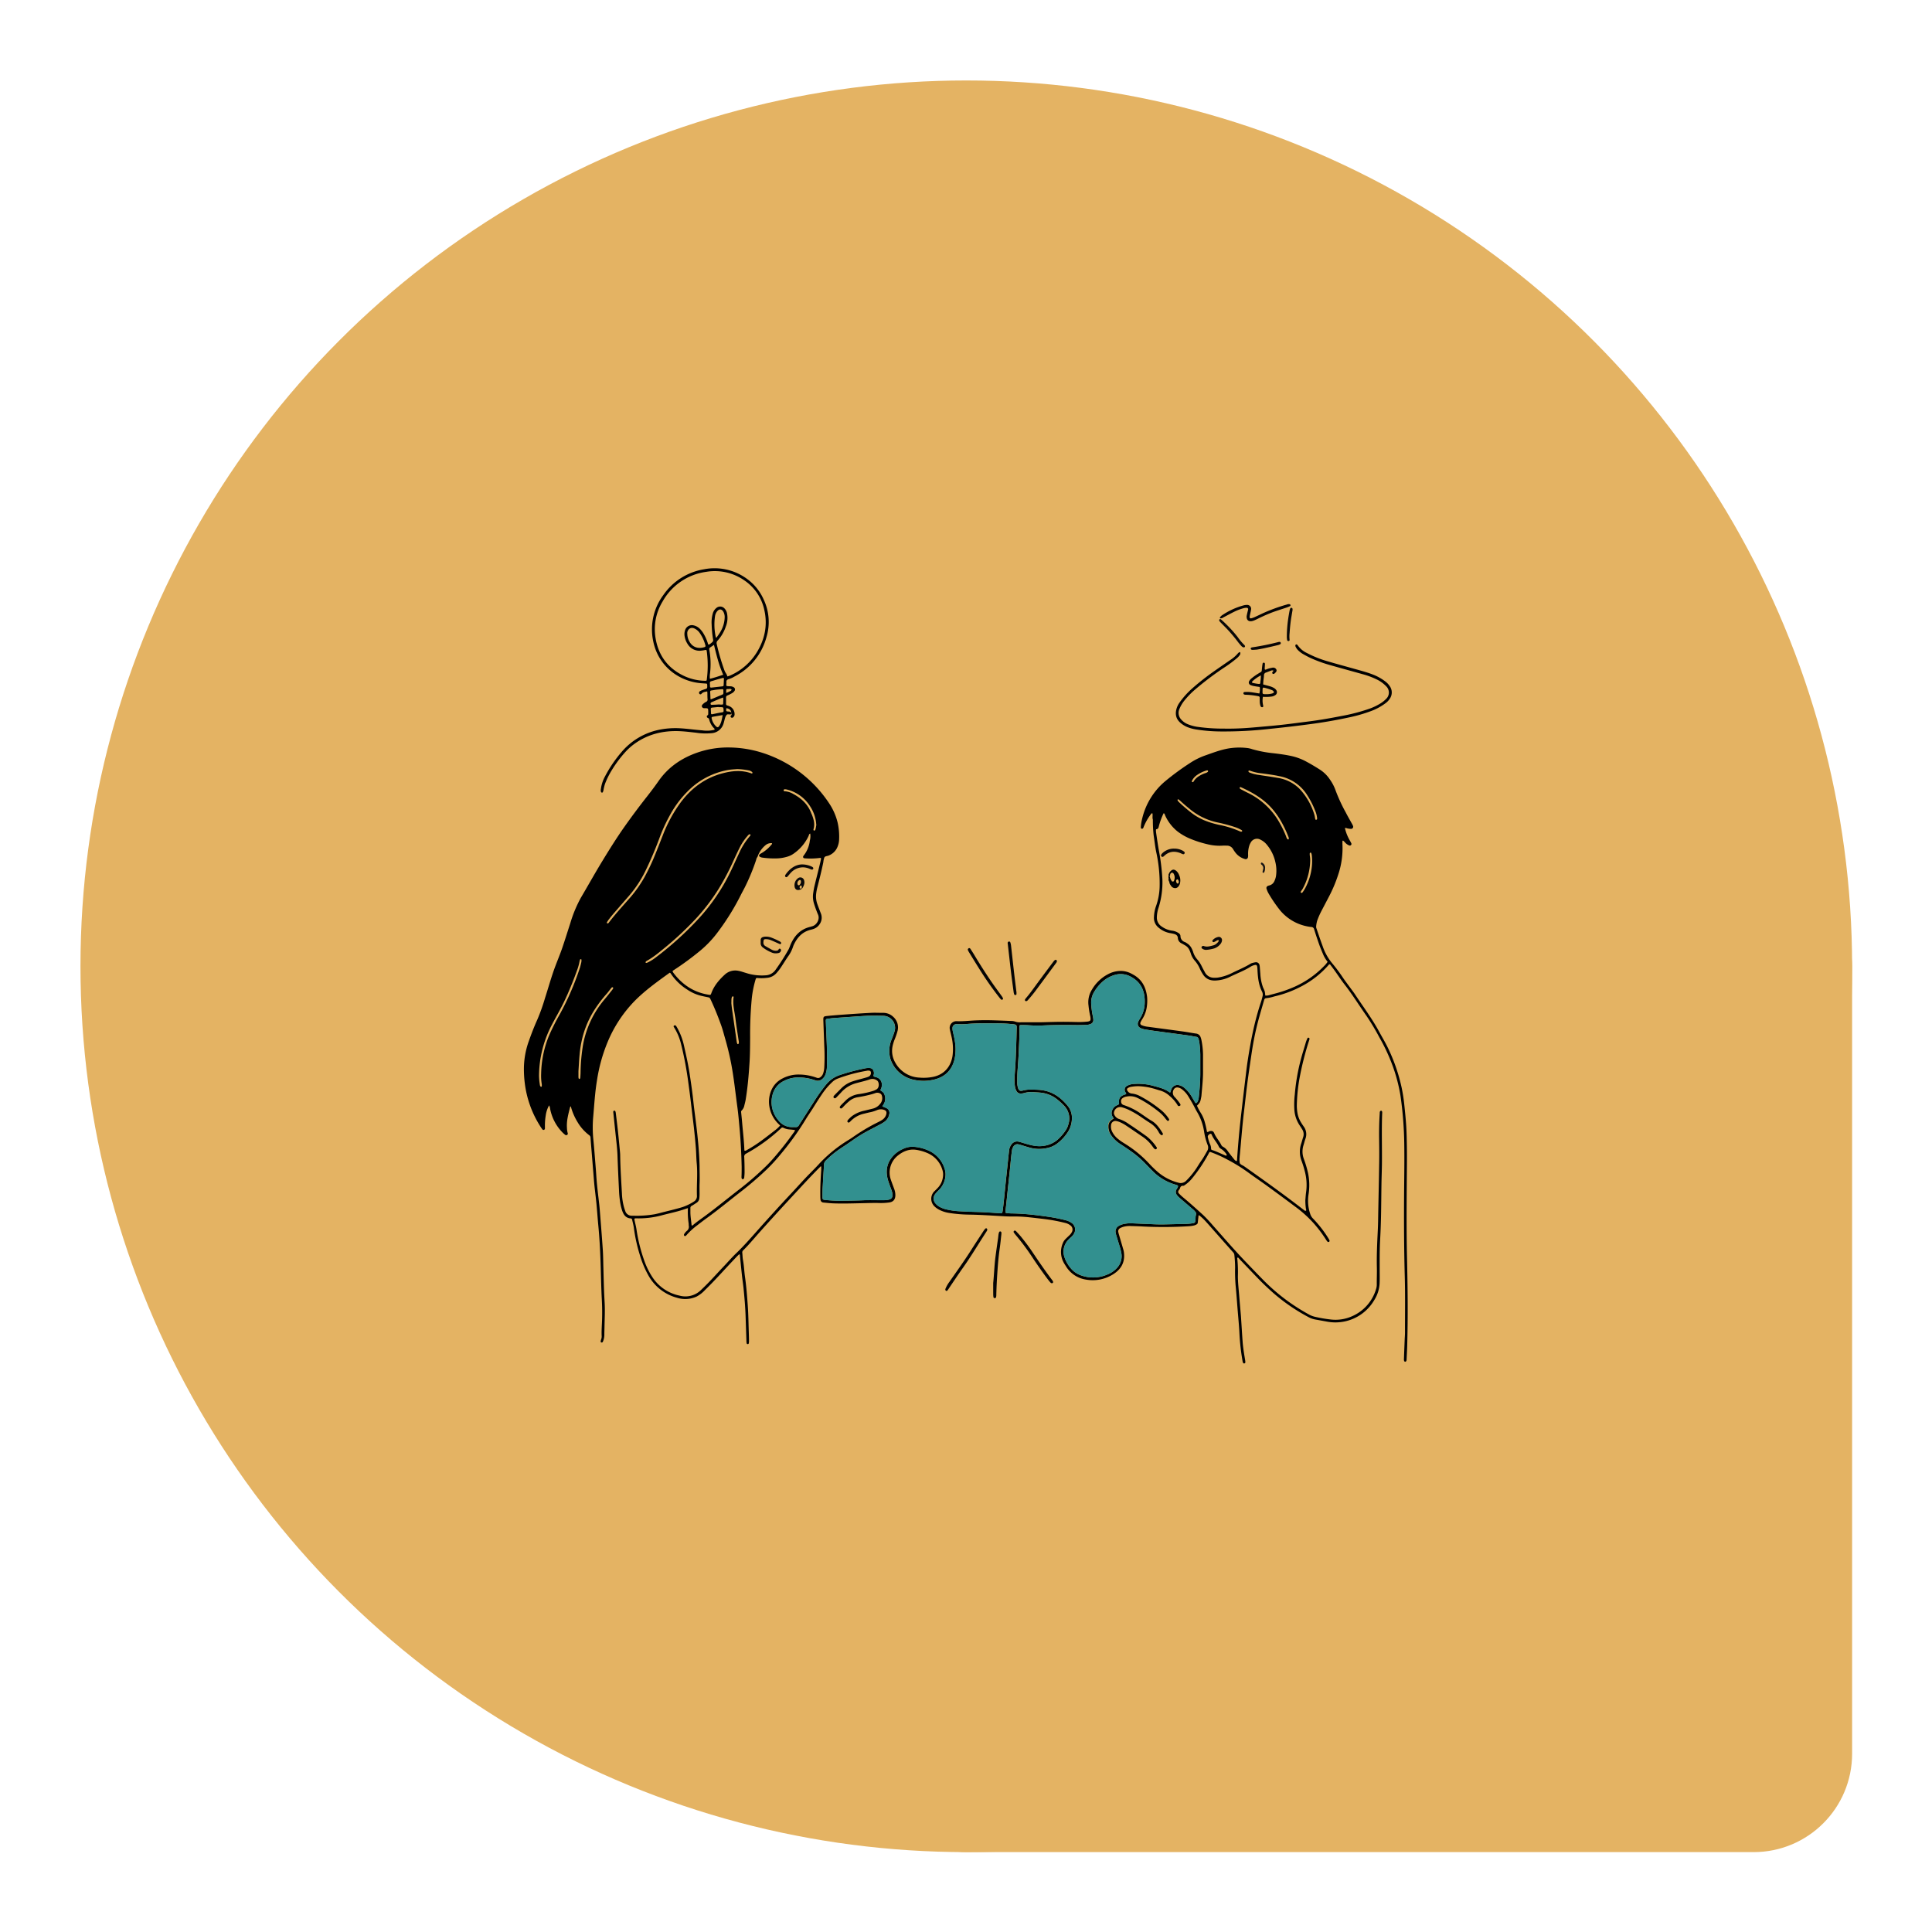 <svg xmlns="http://www.w3.org/2000/svg" xmlns:svgjs="http://svgjs.com/svgjs" xmlns:xlink="http://www.w3.org/1999/xlink" id="SvgjsSvg1064" width="360" height="360" version="1.1"><g id="SvgjsG1088" fill="#e4b363" transform="matrix(0.917,0,0,0.917,14.994,14.994)"><circle id="SvgjsCircle1089" cx="180" cy="180" r="180"/><rect id="SvgjsRect1090" width="200" height="200" x="160" y="160" rx="20" ry="20"/></g><g id="SvgjsG1066" transform="matrix(0.465,0,0,0.465,96.263,96.269)"><svg xmlns="http://www.w3.org/2000/svg" width="360" height="360" data-name="Layer 1" viewBox="0 0 517 516"><path fill="#000" d="M512.41,426.12c-.33-14.52-.25-29.05-.14-43.57.05-6.94.16-13.87.05-20.81-.07-3.86-.13-7.73-.37-11.58-.26-4.14-.69-8.27-1.12-12.39a93.14,93.14,0,0,0-1.48-9.54,101.89,101.89,0,0,0-8.22-23.61c-1.44-2.95-3.16-5.76-4.72-8.65-4.11-7.64-9.32-14.56-14.08-21.78-.63-.95-1.34-1.85-2-2.77-1.52-2.08-3.08-4.13-4.56-6.24a93.31,93.31,0,0,0-6.11-8.27,31.06,31.06,0,0,1-5.78-10.19c-.21-.6-.44-1.2-.66-1.81-1-2.77-1.92-5.53-2.87-8.3a3.07,3.07,0,0,1-.23-1.25,15.6,15.6,0,0,1,.6-3.36,45.38,45.38,0,0,1,2.4-5.49l4.08-7.79a80,80,0,0,0,5.67-13.39,47.33,47.33,0,0,0,2.39-17.11,12.49,12.49,0,0,1,0-1.5c0-.25-.17-.58.34-.8a7.79,7.79,0,0,1,1.27,1.24,6.75,6.75,0,0,0,2.28,1.57.9.9,0,0,0,1-.22.83.83,0,0,0,.21-1c-.29-.65-.66-1.27-1-1.89a25.55,25.55,0,0,1-2.7-6.95,2.89,2.89,0,0,1,1.33.21,10.2,10.2,0,0,0,2.12.29,1.22,1.22,0,0,0,1.19-1.78,9.2,9.2,0,0,0-.67-1.33c-1.14-2.07-2.34-4.1-3.4-6.21A93.59,93.59,0,0,1,471.29,157a25.2,25.2,0,0,0-3.15-6.07,19.8,19.8,0,0,0-5.71-5.75c-2.77-1.77-5.6-3.46-8.51-5a32.7,32.7,0,0,0-8-2.91c-3.5-.77-7-1.22-10.59-1.64a68,68,0,0,1-12-2.31,14.62,14.62,0,0,0-2.49-.62,38.67,38.67,0,0,0-10.69.12c-4.69.74-9.09,2.43-13.55,4a40.16,40.16,0,0,0-9.19,4.55,148.51,148.51,0,0,0-14.17,10.4,39.62,39.62,0,0,0-7.93,9A40.19,40.19,0,0,0,360,173.3a25.45,25.45,0,0,0-.74,4.43,4,4,0,0,0,0,.85.58.58,0,0,0,.57.53.94.94,0,0,0,.59-.18,1.32,1.32,0,0,0,.31-.54,31.38,31.38,0,0,1,4.56-8c.27-.1.59-.5.67.18.13,1.09-.18,2.2.19,3.28a77.39,77.39,0,0,0,.45,9c.51,3.25.83,6.53,1.5,9.75a84.22,84.22,0,0,1,1.94,20,35.78,35.78,0,0,1-2.1,11.11,20.77,20.77,0,0,0-1.15,6.09,7.12,7.12,0,0,0,2.7,6.25,13.85,13.85,0,0,0,6.29,3.07c.84.14,1.69.29,2.52.51,1.25.34,2.17.92,2.24,2.45a3.59,3.59,0,0,0,2.15,3c.76.4,1.49.84,2.23,1.27a5.75,5.75,0,0,1,2.25,2.53,14.26,14.26,0,0,1,.8,2,11.54,11.54,0,0,0,2.4,4.26,17.32,17.32,0,0,1,2.83,4.53,23.5,23.5,0,0,0,1.74,3.19c1.87,3,4.72,3.85,8,3.54a20.52,20.52,0,0,0,7.43-2c4-2,8.28-3.52,12.1-5.95a7.58,7.58,0,0,1,2-.84c1.18-.36,1.61-.08,1.76,1.1.12.92.12,1.85.18,2.78.24,3.95.77,7.83,2.6,11.41a3.81,3.81,0,0,1,.24,2.71c-.24,1-.51,2.09-.85,3.1-3.69,10.94-5.88,22.22-7.64,33.6-.53,3.46-.94,7-1.35,10.42q-1.31,10.86-2.56,21.73-1.42,12.48-2.24,25a1.91,1.91,0,0,1-.06.64.36.36,0,0,1-.52.2,2.8,2.8,0,0,1-.84-.64c-1.3-1.61-2.62-3.21-3.83-4.89a7.71,7.71,0,0,0-2.58-2.5,2.67,2.67,0,0,1-1.25-1.14c-1.14-2.4-3.05-4.32-4.07-6.8-.51-1.24-1.31-1.47-2.62-1.2-.53.1-.92.74-1.56.39a47.83,47.83,0,0,0-1.21-5.43,19.16,19.16,0,0,0-2.14-5.12,30.72,30.72,0,0,1-2.39-4.49c1.75-1.79,1.89-2.05,2.35-4.5.08-.42.18-.84.22-1.26.39-4.92,1-9.83.9-14.78,0-3,0-6,0-9a45.73,45.73,0,0,0-.88-8.09,9.39,9.39,0,0,0-.46-1.65,3.11,3.11,0,0,0-2.63-2.22c-2.54-.35-5.07-.86-7.62-1.21-6.65-.92-13.32-1.78-20-2.69a12.67,12.67,0,0,1-3.73-.92,1.16,1.16,0,0,1-.65-1.6,13.68,13.68,0,0,1,1-1.87,17.49,17.49,0,0,0,2.69-7.61,23.89,23.89,0,0,0,.11-5.14c-.61-5.13-2.57-9.5-7.12-12.36a25.74,25.74,0,0,0-2.63-1.44,13.14,13.14,0,0,0-5.39-1.21,15.91,15.91,0,0,0-7.58,2,23.17,23.17,0,0,0-9,8.7,13.67,13.67,0,0,0-2,9.22,45.62,45.62,0,0,0,1,6.14,7.61,7.61,0,0,1,.17,1.27c.08,1.15-.21,1.53-1.37,1.77-.34.07-.71.08-1.06.12a44.81,44.81,0,0,1-5.79.18c-2.86-.06-5.72-.13-8.58-.1-4.15,0-8.3.2-12.45.25-3.57,0-7.15,0-10.73,0a8,8,0,0,1-3.35-.38,7.32,7.32,0,0,0-2.53-.38c-4.08-.17-8.15-.34-12.23-.42-2.86-.05-5.72,0-8.58.12-3.42.17-6.83.58-10.28.43a3.86,3.86,0,0,0-4,4.81c.23,1.26.59,2.5.86,3.76a30.94,30.94,0,0,1,.64,11.5c-.8,5.12-3.91,10.4-11,11.94a27.53,27.53,0,0,1-7.89.47,16.72,16.72,0,0,1-14.11-8.77,13.29,13.29,0,0,1-1.48-9.33,23.54,23.54,0,0,1,1.28-4.08,40.55,40.55,0,0,0,1.58-4.66,8.1,8.1,0,0,0-2.52-8.18,8.22,8.22,0,0,0-5.85-2.25c-2.36,0-4.73-.14-7.08,0-5.22.27-10.43.63-15.63,1-3,.21-6,.45-9,.75-2.65.26-2.7.34-2.61,3,.16,4.79.35,9.57.52,14.36a113.4,113.4,0,0,1,0,12.23,12.74,12.74,0,0,1-.67,3.57,4.41,4.41,0,0,1-1.66,2.19,2.09,2.09,0,0,1-2,.25,30,30,0,0,0-10.28-1.86,19.77,19.77,0,0,0-9.29,2.19,13.55,13.55,0,0,0-6.37,6.44,16.54,16.54,0,0,0-1.37,9.43,17.84,17.84,0,0,0,5.41,10.47l.83.82a18.57,18.57,0,0,1-2.66,2.53c-2.61,2-5.19,4.05-7.85,6a80.82,80.82,0,0,1-8.82,5.69c-.37.21-.73.48-1.24.15-.18-5.46-.87-10.93-1.32-16.41-.16-1.86-.36-3.7-.54-5.56a1.19,1.19,0,0,1,.37-1.13,5.34,5.34,0,0,0,1.46-2.81c.27-1.11.58-2.22.77-3.34,1.15-7,1.75-14,2.21-21.12.32-4.85.33-9.72.36-14.58a219.71,219.71,0,0,1,.94-22.51,60.06,60.06,0,0,1,2.12-10.71c.33-1.11.4-1.18,1.47-1.06a25.23,25.23,0,0,0,5.14-.13,8.15,8.15,0,0,0,5.44-2.68,28.38,28.38,0,0,0,3-3.95c1.32-2,2.6-4.11,4-6.09a19.56,19.56,0,0,0,2.43-4.75c.14-.41.27-.82.44-1.21,2-4.48,5-7.82,9.92-9,.49-.12,1-.25,1.44-.41a6.93,6.93,0,0,0,3.68-2.82,6.55,6.55,0,0,0,.69-6.14c-.72-1.86-1.44-3.73-2.11-5.61a13.19,13.19,0,0,1-.55-6.14,26.26,26.26,0,0,1,.6-3.16c1.24-4.84,2.47-9.69,3.47-14.59a10.29,10.29,0,0,1,.59-2.71c.45-.86,1.62-.74,2.45-1.11a9,9,0,0,0,4.64-4,12,12,0,0,0,1.4-5.14,36.31,36.31,0,0,0-.89-10A34.71,34.71,0,0,0,180,164.69a72.42,72.42,0,0,0-38.49-29.26A65,65,0,0,0,123,132.35a53.73,53.73,0,0,0-19.19,3c-9,3.17-16.57,8.35-22.09,16.25-2.09,3-4.27,5.9-6.52,8.77q-6.78,8.6-13.09,17.53c-4.58,6.48-8.77,13.23-12.9,20s-8.14,14-12.23,20.91a73.75,73.75,0,0,0-6.07,14.61c-1.57,4.82-3.06,9.67-4.71,14.47-1.19,3.44-2.6,6.8-3.88,10.21-2.3,6.08-4,12.35-6,18.54a109.23,109.23,0,0,1-4.4,12.31c-1.8,4-3.35,8-4.81,12.14A47.52,47.52,0,0,0,4.2,316.82a64.82,64.82,0,0,0,.46,8.35A59.6,59.6,0,0,0,14,350.94c.28.42.56.84.87,1.22a.72.72,0,0,0,.77.26.83.83,0,0,0,.65-.75c0-.49,0-1,0-1.49a34.31,34.31,0,0,1,.46-6,16.57,16.57,0,0,1,1.95-5.89,5.87,5.87,0,0,1,.61,2.12,26.64,26.64,0,0,0,7.09,13.47,16,16,0,0,0,1.44,1.29,1,1,0,0,0,1.19.16.89.89,0,0,0,.37-1.11,12.3,12.3,0,0,1-.43-3c-.29-4.07.81-7.93,1.78-11.81a2.19,2.19,0,0,1,.32-.55c.31.26.3.64.39,1a34,34,0,0,0,3.57,8,26,26,0,0,0,6.79,7.64,1.72,1.72,0,0,1,.72,1.44c.15,2.22.34,4.43.52,6.64.4,4.91.79,9.83,1.2,14.75.17,2.07.32,4.14.53,6.2.36,3.41.8,6.82,1.14,10.23.38,3.92.65,7.84,1,11.76.83,8.48,1.26,17,1.49,25.49.17,6.07.3,12.16.62,18.23q.32,5.89.12,11.79c-.09,2.93-.34,5.86-.22,8.8a5.15,5.15,0,0,1-.34,2.32,3.27,3.27,0,0,0-.22,1,.54.54,0,0,0,.46.62.7.7,0,0,0,.73-.31,3.49,3.49,0,0,0,.25-.59,10.25,10.25,0,0,0,.67-4c0-1.36.07-2.72.09-4.07.08-4.58.34-9.16.09-13.74-.15-2.78-.31-5.57-.4-8.36-.14-4.07-.23-8.15-.34-12.22-.1-3.36-.1-6.73-.33-10.09-.49-7.34-1.09-14.69-1.67-22-.12-1.64-.28-3.28-.47-4.91-.61-5.33-1.29-10.65-1.62-16-.15-2.43-.35-4.85-.55-7.27-.36-4.42-.68-8.85-1.13-13.26a69.82,69.82,0,0,1-.06-13.25c.61-6.91,1-13.83,2.14-20.69a94.14,94.14,0,0,1,6.25-22.44A75,75,0,0,1,68,278.14c6.08-6.14,13.07-11.09,20-16.11a1.06,1.06,0,0,1,.19-.06c.37.14.52.47.72.76a31.53,31.53,0,0,0,9.37,9,24.72,24.72,0,0,0,7.38,3.38c1.52.39,3.06.69,4.61,1a1.55,1.55,0,0,1,1.25,1c2.37,5,4.46,10.21,6.32,15.46.83,2.35,1.44,4.78,2.13,7.18,1.41,4.88,2.61,9.81,3.56,14.8,1.53,8.08,2.35,16.27,3.47,24.41.63,4.61,1,9.24,1.43,13.87.59,6.92.92,13.84,1.08,20.78,0,1.86,0,3.72-.08,5.58a2.7,2.7,0,0,0,.14,1.26.68.68,0,0,0,1.08.14,1.6,1.6,0,0,0,.34-.75c.1-1.07.2-2.14.2-3.21,0-2.86-.06-5.72-.19-8.58a1.86,1.86,0,0,1,1.12-2,98.53,98.53,0,0,0,20.07-14.58,1,1,0,0,1,1.3-.28,9.65,9.65,0,0,0,3.91,1c.92.07,1.84.2,2.81.3a3.81,3.81,0,0,1-.93,1.7c-3.13,4.45-6.49,8.72-10,12.85-1.72,2-3.45,4-5.35,5.86a175.47,175.47,0,0,1-15.17,13.27c-6.75,5.18-13.31,10.62-20.16,15.67-2.47,1.82-5,3.53-7.35,5.57-.07.06-.26,0-.54,0-.21-2.4-.63-4.78-.7-7.21,0-.93,0-1.86,0-2.79a1.32,1.32,0,0,1,.84-1.33c.94-.52,1.81-1.15,2.72-1.72a3.43,3.43,0,0,0,1.59-2.66,22.82,22.82,0,0,0,.13-2.35c0-1.93-.06-3.86,0-5.79.17-3.43,0-6.86,0-10.3-.19-8.16-1-16.26-2-24.36-.49-4.12-1.09-8.22-1.52-12.35-.52-5.05-1.24-10.08-2-15.1-.82-5.81-2.1-11.53-3.39-17.25A37.23,37.23,0,0,0,92.62,294c-.28-.5-.56-1-.88-1.47a.84.84,0,0,0-1.16-.11c-.35.28-.26.61,0,.94a32.24,32.24,0,0,1,4,9.43A196.74,196.74,0,0,1,98.65,324c.46,3.32.92,6.65,1.32,10q1,8.31,2,16.62c.44,4,.84,8,1.16,12,.25,3,.24,6,.52,9,.6,6.22-.09,12.44.12,18.66a3.62,3.62,0,0,1-1.82,3.42,29.54,29.54,0,0,1-6.34,3.09c-4.16,1.3-8.42,2.22-12.63,3.33q-1.75.47-3.54.84a59.51,59.51,0,0,1-8.53.83c-1.5.11-3,0-4.51,0a3.84,3.84,0,0,1-3.9-2.76q-.36-1-.66-2a34.85,34.85,0,0,1-1.23-8c-.4-7.22-.9-14.43-1-21.65,0-.86-.06-1.72-.14-2.57-.38-3.92-.74-7.84-1.16-11.75-.38-3.48-.82-6.95-1.24-10.43a3.5,3.5,0,0,0-.28-1,.72.72,0,0,0-.52-.29.58.58,0,0,0-.62.47,1.72,1.72,0,0,0,0,.64q.63,6.07,1.27,12.16c.44,4.26,1,8.52,1.15,12.81.22,6.8.56,13.58.88,20.37.07,1.64.23,3.29.44,4.92a32.71,32.71,0,0,0,1.25,5.86c.81,2.52,2.05,4.59,5.07,4.8a.83.83,0,0,1,.75.67c.34,1.54.77,3.06,1,4.61a91.6,91.6,0,0,0,3.5,15.89,56.86,56.86,0,0,0,5,11.84,26.68,26.68,0,0,0,16.36,12.64,15.66,15.66,0,0,0,11.3-.71,18.08,18.08,0,0,0,4.72-3.66c4.11-4,8-8.21,11.87-12.4q3.21-3.47,6.46-6.89c.48-.5,1-1,1.49-1.41.42.27.33.58.36.84.38,3.77.74,7.54,1.15,11.31.27,2.48.67,5,.92,7.44.53,5.34,1,10.68,1.18,16.05l.48,14.16a9.16,9.16,0,0,0,.14,1.48.6.6,0,0,0,.64.46.62.62,0,0,0,.6-.52,6.8,6.8,0,0,0,.1-1.27c0-1.65-.06-3.29-.11-4.94-.18-5.07-.22-10.16-.58-15.22-.39-5.56-.82-11.13-1.6-16.66-.46-3.25-.56-6.55-1.17-9.79-.24-1.33-.25-2.71-.39-4.06a1.66,1.66,0,0,1,.52-1.53c3.09-3,5.81-6.32,8.66-9.53q9.13-10.25,18.48-20.32c5.59-6,11.11-12.13,16.94-17.93.22-.23.39-.64.83-.41,0,.58,0,1.15,0,1.71-.34,4.93-.61,9.86-.54,14.8a21.83,21.83,0,0,0,.12,2.56,1.75,1.75,0,0,0,1.7,1.64c2,.2,4,.42,6,.49,5.43.18,10.87,0,16.31-.11,3.43-.08,6.86-.21,10.3-.1a34,34,0,0,0,5.13-.31c2.45-.31,3.63-1.74,3.64-4.23a10.32,10.32,0,0,0-.74-3.76c-.62-1.68-1.26-3.35-1.82-5a12.49,12.49,0,0,1,4.23-14.21c3-2.35,6.44-3.7,10.39-3.09a26.34,26.34,0,0,1,6.55,1.92,15.12,15.12,0,0,1,8.53,9.9,8.08,8.08,0,0,1,.3,3,11.19,11.19,0,0,1-3.1,7.12c-.64.68-1.31,1.32-2,2a6.08,6.08,0,0,0,.24,8.66,11.61,11.61,0,0,0,2.42,1.76,19,19,0,0,0,6.3,2,79.52,79.52,0,0,0,11.11.91c5.87.08,11.72.46,17.57.8,2.5.15,5,.32,7.5.27a81,81,0,0,1,9.85.51c2.91.31,5.82.66,8.73,1a99.22,99.22,0,0,1,11.58,2.18,7.59,7.59,0,0,1,3.25,1.58,2.94,2.94,0,0,1,.78,3.5,6.69,6.69,0,0,1-1.68,2.2c-.72.69-1.44,1.38-2.15,2.09a6.73,6.73,0,0,0-1.49,2.33,12.76,12.76,0,0,0,.85,11.73c.29.5.62,1,.91,1.45a16.24,16.24,0,0,0,11.56,7.75A21.89,21.89,0,0,0,342.47,436c5.3-3,7.83-7.27,7-13.28a10.57,10.57,0,0,0-.32-1.46c-.79-2.75-1.6-5.49-2.4-8.23a15.45,15.45,0,0,1-.49-1.86,2,2,0,0,1,1-2.18,9.87,9.87,0,0,1,1.56-.69,12.92,12.92,0,0,1,4.66-.56c2.36.06,4.72.12,7.08.27a232.16,232.16,0,0,0,26.38-.17,18.67,18.67,0,0,0,3-.44,6,6,0,0,0,1.36-.59,1.19,1.19,0,0,0,.7-1c.12-1.14.24-2.28.38-3.41,0-.31-.12-.74.46-.85.83.74,1.72,1.46,2.52,2.26,1,1,1.87,2,2.77,3,1.57,1.77,3.12,3.55,4.69,5.31q4.75,5.39,9.53,10.76a2.56,2.56,0,0,1,.7,1.51,70.75,70.75,0,0,1,.43,7.28,95.57,95.57,0,0,0,.29,10.29c.48,4.77.81,9.55,1.19,14.33.35,4.34.78,8.69,1,13.05a129.56,129.56,0,0,0,1.82,16.19,2.79,2.79,0,0,0,.23.81c.17.32.44.59.86.45a.66.66,0,0,0,.5-.63,7.8,7.8,0,0,0-.12-1.27c-.57-3.46-1.16-6.91-1.43-10.41-.35-4.7-.61-9.42-.93-14.13-.12-1.71-.28-3.42-.43-5.13-.22-2.63-.46-5.27-.67-7.91-.29-3.56-.7-7.12-.71-10.7a77.29,77.29,0,0,0-.31-9.86c0-.29-.23-.71.39-.94.45.49.92,1,1.41,1.53,3.56,3.72,7.1,7.46,10.69,11.15,2.59,2.67,5.32,5.19,8.09,7.68a107.39,107.39,0,0,0,20.28,13.94,13.17,13.17,0,0,0,4.22,1.47c2.11.36,4.22.76,6.33,1.14a26.24,26.24,0,0,0,10,0,25.85,25.85,0,0,0,17.44-12.46,19.86,19.86,0,0,0,3-9.28c.14-2.57.07-5.15.06-7.73,0-6-.06-12,.28-18q.34-6.31.48-12.65c.14-6.44.17-12.88.27-19.32.06-3.65.21-7.29.26-10.94.12-9.94-.25-19.89.16-29.83a1.94,1.94,0,0,0-.14-.83.65.65,0,0,0-.48-.31.75.75,0,0,0-.52.26c-.36.42-.25,1-.29,1.44-.35,5.22-.41,10.44-.33,15.66.07,4.65.1,9.3,0,13.95-.12,8.59-.32,17.17-.49,25.75-.08,3.72-.09,7.44-.26,11.16-.35,7.36-.74,14.72-.56,22.09.08,3.22-.09,6.43-.05,9.65a8.44,8.44,0,0,1-.37,2.54,24.64,24.64,0,0,1-13.83,15.77,23.32,23.32,0,0,1-12.36,1.88,81,81,0,0,1-8.87-1.52,13.22,13.22,0,0,1-3.4-1.25A117.53,117.53,0,0,1,444,451.1a113.17,113.17,0,0,1-15.21-13.22c-3.06-3.11-6.07-6.27-9.09-9.41-6.59-6.86-12.79-14.09-19.11-21.19a78.27,78.27,0,0,0-5.42-5.8c-3.7-3.38-7.41-6.74-11.27-9.93-.88-.73-1.73-1.5-2.53-2.31s-.83-1.32-.2-2.26c.16-.24.42-.43.49-.69.29-1,.67-1.81,2-1.72.41,0,.88-.42,1.29-.7a18.81,18.81,0,0,0,3.88-3.68,87.71,87.71,0,0,0,9.49-14.26c.49-.92.51-.95,1.46-.61a69.52,69.52,0,0,1,9.35,4.23,97.13,97.13,0,0,1,11.67,7.21c3.62,2.67,7.38,5.17,11,7.81q8,5.81,15.88,11.72a69.81,69.81,0,0,1,11.14,10,72.85,72.85,0,0,1,7.06,9.43,6,6,0,0,0,.76,1,.64.64,0,0,0,.78.14.65.65,0,0,0,.37-.88,12,12,0,0,0-.83-1.49,67,67,0,0,0-8.72-11.13,6.29,6.29,0,0,1-1.51-2.53,23.54,23.54,0,0,1-1-11.2,34.35,34.35,0,0,0-.28-12.38,62.29,62.29,0,0,0-2.36-8,12.1,12.1,0,0,1-.26-8c.39-1.22.67-2.49,1.11-3.69a7.39,7.39,0,0,0-1-7.12c-.49-.71-1-1.43-1.41-2.15a15.14,15.14,0,0,1-2.2-5.77,25.51,25.51,0,0,1-.33-4.27A98.75,98.75,0,0,1,450.5,323a172.6,172.6,0,0,1,5.54-22,5.78,5.78,0,0,0,.24-.81.67.67,0,0,0-.48-.83.56.56,0,0,0-.7.34,19.56,19.56,0,0,0-.87,2.19c-1,3.42-2.1,6.83-3,10.28a115.13,115.13,0,0,0-3.4,19.84,48.69,48.69,0,0,0-.2,9.43,18.33,18.33,0,0,0,3,8.38c.52.77,1,1.55,1.5,2.35a5.2,5.2,0,0,1,.48,4.53c-.41,1.22-.7,2.48-1.12,3.69a14.49,14.49,0,0,0,.25,9.87c.68,1.88,1.29,3.8,1.78,5.73a30.39,30.39,0,0,1,.83,12.12c-.23,1.55-.3,3.13-.45,4.7a35.05,35.05,0,0,0,.35,5.12c.2.59.37,1.16-.62,1-2.44-1.86-4.87-3.74-7.32-5.58-9.09-6.84-18.33-13.45-27.64-20-.87-.61-2.17-.94-2.5-1.9a10.64,10.64,0,0,1-.06-3.39c0-.29,0-.58.06-.86.78-8.19,1.36-16.39,2.34-24.56.66-5.46,1.22-10.94,1.92-16.4s1.56-11.18,2.38-16.77,1.76-10.86,3.05-16.22c1.25-5.21,2.83-10.33,4.3-15.48.2-.7.5-1.14,1.29-1.16a24.12,24.12,0,0,0,4.6-1,64.78,64.78,0,0,0,15.8-5.92,53.55,53.55,0,0,0,15.27-12c.21-.24.34-.65,1-.53.9,1.22,1.9,2.52,2.85,3.85,1.87,2.61,3.62,5.32,5.6,7.85,4.5,5.76,8.31,12,12.52,17.94a131,131,0,0,1,7.38,12.31,107,107,0,0,1,7.39,15.69,94.08,94.08,0,0,1,4.79,18,212.08,212.08,0,0,1,2.17,27.57c.14,9.23,0,18.46-.09,27.69-.11,16.31-.06,32.62.39,48.92.29,10.73.12,21.47.12,32.2,0,1.35-.13,2.71-.18,4.07-.15,3.79-.3,7.58-.43,11.36,0,.81.37,1.34.86,1.21s.66-.65.68-1.17c.11-2.57.26-5.14.34-7.71C513,460,512.8,443.07,512.41,426.12ZM154.23,156.39a4.87,4.87,0,0,1,1.26.14A22,22,0,0,1,169,166.34a21.59,21.59,0,0,1,3.36,9.37c0,.35.07.71.12,1.2-.13.71-.25,1.56-.46,2.39-.09.38-.23.84-.78.87-.33,0-.52-.39-.33-1,.83-2.85.06-5.49-.95-8.12-.11-.26-.26-.5-.36-.77-1.91-5.16-5.64-8.65-10.37-11.18a10.83,10.83,0,0,0-5.05-1.56.48.48,0,0,1-.49-.56A.55.55,0,0,1,154.23,156.39Zm-129.11,129a126.65,126.65,0,0,0-6.47,12.79,60.34,60.34,0,0,0-4.53,21.9,29.22,29.22,0,0,0,.35,6,5.32,5.32,0,0,1,0,1.26.24.24,0,0,1-.31.23c-.13,0-.3,0-.38-.12a2,2,0,0,1-.42-1.18A33.23,33.23,0,0,1,12.9,321a63.91,63.91,0,0,1,6.6-27.54c1.66-3.32,3.5-6.54,5.26-9.81q2.39-4.44,4.41-9,3-6.78,5.48-13.72a29.79,29.79,0,0,0,1.54-5.35,7.1,7.1,0,0,1,.35-1.23c0-.09.22-.15.35-.17a.36.36,0,0,1,.44.34,6.76,6.76,0,0,1-.11,1.49c-.3,1.25-.57,2.51-1,3.72A159.08,159.08,0,0,1,25.12,285.38Zm30.39-14.32a5.48,5.48,0,0,1-.46.72c-1.38,1.73-2.74,3.48-4.16,5.18A56,56,0,0,0,38.33,302.9a103.42,103.42,0,0,0-1.52,16c0,1.07-.08,2.14-.14,3.21a2.5,2.5,0,0,1-.22.81.43.43,0,0,1-.35.18.41.41,0,0,1-.33-.19,2.57,2.57,0,0,1-.18-.82c0-1.14,0-2.29,0-3.47.37-5.45.52-11,1.64-16.38a54.67,54.67,0,0,1,7.63-19,73.49,73.49,0,0,1,6.58-8.72c1-1.06,1.8-2.22,2.7-3.34.18-.22.35-.45.55-.65a.54.54,0,0,1,.76-.07C55.68,270.66,55.59,270.88,55.51,271.06ZM64,220.23c-3.59,4.07-7.24,8.1-10.56,12.42l-.52.67a.6.6,0,0,1-.76.21c-.31-.16-.27-.48-.11-.73.34-.54.69-1.09,1.08-1.59.88-1.13,1.77-2.25,2.71-3.33,2.94-3.41,5.91-6.8,8.86-10.2a66.46,66.46,0,0,0,9.51-14.46c2.88-5.91,5.44-11.95,7.75-18.1a95.37,95.37,0,0,1,6.48-14.22A59.31,59.31,0,0,1,100,156.06a43.17,43.17,0,0,1,21.77-10.78c1.76-.3,3.56-.36,5.15-.51a38.92,38.92,0,0,1,6.57.75,4.09,4.09,0,0,1,2.1,1,.68.68,0,0,1,.13.59.58.58,0,0,1-.53.17c-5.39-2-10.85-1.56-16.23-.19-10.48,2.67-18.63,8.76-24.95,17.43a81.36,81.36,0,0,0-9.91,18.44c-1.67,4.25-3.31,8.51-5.07,12.73-1.58,3.83-3.43,7.54-5.38,11.19A71.82,71.82,0,0,1,64,220.23ZM80.31,253a27.35,27.35,0,0,1-4.71,3,4.35,4.35,0,0,1-1,.33.44.44,0,0,1-.34-.2.46.46,0,0,1,0-.4,2.1,2.1,0,0,1,.61-.58C79,252.9,82.42,249.91,86,247a184.57,184.57,0,0,0,17.17-16.15,114,114,0,0,0,13-17,140.54,140.54,0,0,0,8.68-16.47c1.19-2.6,2.39-5.19,3.68-7.74a31.82,31.82,0,0,1,4.47-6.52,2.17,2.17,0,0,1,1.17-.87c.15,0,.5.23.44.51a1.55,1.55,0,0,1-.22.42,40.4,40.4,0,0,0-6.49,10.28c-2,4.26-3.87,8.6-6,12.78a112,112,0,0,1-16.67,24.08A186.5,186.5,0,0,1,80.31,253Zm47.45,49.81a.48.48,0,0,1-.32.23c-.11,0-.33,0-.36-.09a3.29,3.29,0,0,1-.37-1q-1.15-7.93-2.28-15.87c-.18-1.27-.38-2.53-.55-3.8-.13-1.06-.23-2.12-.3-2.8.09-1.45-.08-2.54.36-3.56a.72.72,0,0,1,.45-.35.44.44,0,0,1,.48.55c-.62,4.25.6,8.35,1.1,12.51s1.21,8.31,1.81,12.47A2.83,2.83,0,0,1,127.76,302.79Zm.26-41.85a8.84,8.84,0,0,0-8.35,2.22c-3.26,3-6.13,6.4-7.66,10.7-.3.84-.46.89-1.26.77-8.69-1.28-15.4-5.77-20.59-12.71l-.11-.19c-.41-.62-.4-.79.24-1.19a163.66,163.66,0,0,0,14.22-10.34A62.36,62.36,0,0,0,116.22,238a139,139,0,0,0,13-21.16c.67-1.34,1.42-2.64,2.1-4a120.65,120.65,0,0,0,6.54-15.83,3.72,3.72,0,0,1,.77-1.73,14.87,14.87,0,0,1,4.68-6.77,4.91,4.91,0,0,1,3.54-1.1c.35.35.06.55-.1.75a21.65,21.65,0,0,1-6,5.11c-.63.35-1.29.69-1.22,1.58a3.4,3.4,0,0,0,1.91.87,49.17,49.17,0,0,0,9,.43,24.1,24.1,0,0,0,5.47-1,12.34,12.34,0,0,0,4-2.07,25.4,25.4,0,0,0,8.12-9.82c.2-.46.2-1.14.93-1.38a9.39,9.39,0,0,1-.21,4,17.2,17.2,0,0,1-3.51,8.62,2.34,2.34,0,0,0-.34.54.79.79,0,0,0,.46,1,6.39,6.39,0,0,0,1.06.13,42.46,42.46,0,0,0,8.13-.27c.46-.08.71.15.62.57-.19,1-.4,2-.64,2.93-1,4.23-2.11,8.46-3.12,12.69-.32,1.32-.52,2.67-.72,4a13.48,13.48,0,0,0,.47,6.15c.46,1.5,1,3,1.56,4.45.22.6.47,1.19.73,1.78,1.23,2.79-.84,6.06-3.25,6.73-.48.14-.95.3-1.44.42-5.62,1.41-9,5.2-11.19,10.35-.11.26-.19.54-.3.8-.25.59-.46,1.21-.76,1.77A125.91,125.91,0,0,1,149,260.32a7.38,7.38,0,0,1-5.83,3.15,29.25,29.25,0,0,1-11-1.32C130.75,261.74,129.4,261.24,128,260.94Zm45.92,111.18c-2.46,2.68-5.1,5.21-7.61,7.86-2.75,2.91-5.42,5.9-8.16,8.82Q147.7,400,137.53,411.5c-3.65,4.13-7.32,8.23-11.3,12.05-2.42,2.33-4.62,4.88-6.94,7.32-3.84,4-7.53,8.24-11.54,12.11l-1.55,1.49a12.75,12.75,0,0,1-12.49,3.3A24.54,24.54,0,0,1,78.4,437.55a43.16,43.16,0,0,1-4.73-9.34A93.86,93.86,0,0,1,69,409.76c-.27-1.84-.77-3.63-1.15-5.45-.17-.81,0-1,.86-1a50.92,50.92,0,0,0,14.23-1.57c4.2-1.15,8.48-2,12.63-3.32l3-1a45.73,45.73,0,0,0,.43,8.87c.06.42,0,.86.08,1.28a3,3,0,0,1-1.15,3,6.82,6.82,0,0,0-1.27,1.45c-.46.6-.47,1-.15,1.33s.77.21,1.26-.37a40.21,40.21,0,0,1,6.32-5.77c1.86-1.45,3.74-2.88,5.65-4.26,6.61-4.78,12.86-10,19.33-15a194.86,194.86,0,0,0,14.8-12.72,101,101,0,0,0,8-8.71,163.65,163.65,0,0,0,14.63-20.36c1.41-2.32,3-4.53,4.42-6.84q2.37-3.83,4.88-7.56a40.62,40.62,0,0,1,5.83-6.85,9,9,0,0,1,3-1.95,89.69,89.69,0,0,1,16.72-4.54,3.75,3.75,0,0,1,1.7-.07,1,1,0,0,1,.81.88,2.31,2.31,0,0,1-1.25,2.52,13.66,13.66,0,0,1-2,.67c-2.4.71-4.84,1.25-7.21,2.05a16.3,16.3,0,0,0-6.54,4c-1.35,1.38-2.73,2.73-4.07,4.11-.55.57-.57,1.18-.13,1.47s.84.2,1.32-.29c1.05-1.08,2.11-2.15,3.11-3.27a17.73,17.73,0,0,1,8.78-5.08c2.54-.7,5.13-1.24,7.62-2.15a4.44,4.44,0,0,1,3.88.69c1.24.74,1.6,3.92-.16,5.09a9.76,9.76,0,0,1-2.55,1.09,49.86,49.86,0,0,1-7.53,1.66,13.17,13.17,0,0,0-7.77,3.72c-.91.91-1.83,1.81-2.73,2.73a3.34,3.34,0,0,0-.6.88.59.59,0,0,0,.19.76.68.68,0,0,0,.79.13,3.33,3.33,0,0,0,.81-.68,33.7,33.7,0,0,1,3.55-3.42,9.83,9.83,0,0,1,5-2.31,75.61,75.61,0,0,0,8.17-1.75c.69-.2,1.37-.42,2-.65a3.2,3.2,0,0,1,2.3.08,2,2,0,0,1,1.37,1.52,4.92,4.92,0,0,1-1,4.63,7.7,7.7,0,0,1-4,2.68l-5,1.23a18.22,18.22,0,0,0-7.38,3.28c-.72.59-1.37,1.25-2,1.9a2.48,2.48,0,0,0-.45.73.65.65,0,0,0,.23.76.66.66,0,0,0,.79.1,2.79,2.79,0,0,0,.65-.54,15.18,15.18,0,0,1,7.89-4.48c1.18-.3,2.36-.6,3.54-.84a20,20,0,0,0,3.88-1.2,5.55,5.55,0,0,1,4-.2c1.35.44,1.74,1.27,1.35,2.66a5.53,5.53,0,0,1-2.4,3.18,22.38,22.38,0,0,1-2.24,1.25,110.35,110.35,0,0,0-14.37,8.51c-1.22.88-2.52,1.64-3.79,2.44A79.25,79.25,0,0,0,173.94,372.12Zm105.74,27c-.18,1.18-.36,1.28-1.56,1.2-4.07-.24-8.14-.58-12.21-.69-3.65-.1-7.29-.22-10.93-.44a41.81,41.81,0,0,1-8.26-1.22,14.54,14.54,0,0,1-3.37-1.37,7.74,7.74,0,0,1-2.16-1.75,4.3,4.3,0,0,1-.19-5.7,24.94,24.94,0,0,1,2.06-2.18,13.2,13.2,0,0,0,3.47-6.31,10.55,10.55,0,0,0-.27-6.12,16.73,16.73,0,0,0-8.95-10.17,25.51,25.51,0,0,0-9.09-2.31,12.37,12.37,0,0,0-5.82,1.25,16.44,16.44,0,0,0-4.52,2.85c-4.54,4.11-5.86,9.15-4.19,15,.52,1.85,1.25,3.64,1.91,5.46a10.42,10.42,0,0,1,.68,2.69c.18,2-.49,2.9-2.48,3.28a21.24,21.24,0,0,1-4.06.24c-3.15,0-6.3-.1-9.45,0-4.64.22-9.29.25-13.94.33a85.8,85.8,0,0,1-8.78-.5c-1.36-.12-1.53-.3-1.52-1.77,0-2.14,0-4.29.16-6.43.2-4,.49-8,.69-12a3.33,3.33,0,0,1,1.07-2.45,57.2,57.2,0,0,1,8.44-6.93c2.46-1.61,4.89-3.24,7.28-4.93a79.22,79.22,0,0,1,7.84-4.86c2.64-1.43,5.31-2.79,8-4.22a19.74,19.74,0,0,0,2.35-1.48,6.72,6.72,0,0,0,2.55-4.1,3,3,0,0,0-1.55-3.63,22.72,22.72,0,0,0-2.4-1c.33-.56.67-1.1,1-1.67a6.28,6.28,0,0,0,.13-5.39c-.32-.81-.73-1.17-2.3-2.27a5.79,5.79,0,0,0,.84-4,4.3,4.3,0,0,0-2.72-3.32,14.59,14.59,0,0,0-1.43-.42c-.48-.14-.72-.42-.54-.95a3.34,3.34,0,0,0,0-2.31,2.36,2.36,0,0,0-2.2-1.75,9.23,9.23,0,0,0-2.35.11,120.14,120.14,0,0,0-15.12,4,17,17,0,0,0-7.75,5.5,100.84,100.84,0,0,0-7.08,10c-2.84,4.47-5.72,8.91-8.54,13.38a1.88,1.88,0,0,1-1.92,1c-.64-.05-1.28,0-1.93,0a9.87,9.87,0,0,1-8-4,16,16,0,0,1-3.11-15.12,12,12,0,0,1,6.38-7.44,17.6,17.6,0,0,1,8.27-2,28.62,28.62,0,0,1,9.67,1.62,4,4,0,0,0,4.35-.91,6.2,6.2,0,0,0,1.64-2.48,13.57,13.57,0,0,0,.83-4.41c.14-4.5.08-9-.1-13.51-.16-4.22-.36-8.44-.54-12.65a4.68,4.68,0,0,1,0-.65.75.75,0,0,1,.65-.73c1.13-.15,2.27-.33,3.4-.43,2-.17,4-.28,6-.42,4.06-.28,8.13-.59,12.2-.83,3.64-.22,7.29-.16,10.94-.07a6.9,6.9,0,0,1,6.36,8.92,50,50,0,0,1-1.76,4.84,17,17,0,0,0-1.12,8.62,13.51,13.51,0,0,0,1.32,4.5,18,18,0,0,0,13,10,25.67,25.67,0,0,0,11.69-.28c6.13-1.59,9.88-5.47,11.39-11.56a27.08,27.08,0,0,0,.26-10c-.26-2.05-.79-4.06-1.22-6.09a6.48,6.48,0,0,1-.21-1.91,2.19,2.19,0,0,1,2.36-2.24c1.79,0,3.59.1,5.36-.06,4.43-.4,8.86-.48,13.29-.45,4.22,0,8.44,0,12.65.42,3.72.34,3.29.38,3.23,3.53-.1,5.72-.32,11.44-.56,17.16-.12,3.07-.37,6.14-.58,9.2a27.37,27.37,0,0,0,.18,6,7.9,7.9,0,0,0,.86,2.63,2.63,2.63,0,0,0,2.43,1.48,6.87,6.87,0,0,0,2.11-.31,15.17,15.17,0,0,1,5.53-.47c1.64.13,3.3.16,4.92.42a18.15,18.15,0,0,1,8,3.39,37.61,37.61,0,0,1,4.16,3.71,10.54,10.54,0,0,1,2.77,10.85,11.27,11.27,0,0,1-1.66,3.71,28.66,28.66,0,0,1-4.8,5.46,15.57,15.57,0,0,1-8,3.38c-4,.6-7.65-.55-11.35-1.63-1-.28-1.91-.61-2.88-.82a3.89,3.89,0,0,0-4,1.5,6.86,6.86,0,0,0-1.48,3.74c-.33,2.91-.62,5.83-.93,8.74-.33,3.2-.68,6.4-1,9.6-.38,3.7-.74,7.4-1.13,11.1C280.14,395.6,279.94,397.38,279.68,399.15Zm101.75-7.7c2.42,2.12,4.88,4.19,7.3,6.31a9.59,9.59,0,0,1,2.1,2.12c.48.8-.1,1.81-.11,2.74a19.22,19.22,0,0,1-.14,2.14c-.11.95-.35,1.18-1.35,1.36a30.72,30.72,0,0,1-4.69.41c-4.15.08-8.3.2-12.45.27-1.64,0-3.29,0-4.93-.07-4.22-.17-8.43-.36-12.65-.54a19.71,19.71,0,0,0-4.91.33,10,10,0,0,0-2.83,1,3.64,3.64,0,0,0-2.08,3.88,7.93,7.93,0,0,0,.33,1.46c.65,2.19,1.34,4.37,2,6.57a36.24,36.24,0,0,1,1,4,9.85,9.85,0,0,1-2.32,8.19,14.69,14.69,0,0,1-5.95,4.1,20.56,20.56,0,0,1-15.08.36,13.09,13.09,0,0,1-5.74-4,19.09,19.09,0,0,1-3.68-6.5,9.77,9.77,0,0,1,2.28-9.94c.57-.64,1.25-1.18,1.87-1.78a7,7,0,0,0,1.7-2.45,4.58,4.58,0,0,0-1.38-5.23,10.4,10.4,0,0,0-3.64-1.75,94.49,94.49,0,0,0-10.52-2.08c-3.11-.44-6.23-.86-9.36-1.19-3.77-.38-7.55-.63-11.35-.68-1,0-2-.13-3-.23a.62.62,0,0,1-.57-.75c.16-1.42.34-2.84.49-4.26.25-2.28.47-4.55.71-6.83.54-5.12,1.12-10.23,1.62-15.36.28-2.91.53-5.83.95-8.74a5.66,5.66,0,0,1,.9-2.38,2.59,2.59,0,0,1,2.76-1.21,14.78,14.78,0,0,1,1.45.39c1.85.54,3.69,1.12,5.55,1.63a20.35,20.35,0,0,0,9.78.08,14,14,0,0,0,5.95-2.83,25.8,25.8,0,0,0,5.88-6.49,14.65,14.65,0,0,0,2.24-7.73,10.65,10.65,0,0,0-2.29-7c-3.34-4.14-7.34-7.41-12.64-8.76a22.8,22.8,0,0,0-3.59-.6c-1.71-.14-3.43-.15-5.14-.21a18.46,18.46,0,0,0-4.67.6c-1.59.36-2.21,0-2.69-1.61a10.19,10.19,0,0,1-.43-2.75c0-2.5,0-5,.2-7.5.24-3.28.49-6.57.62-9.85.21-5,.56-10,.42-15,0-.83.14-1,1-1,1.29,0,2.59,0,3.87.08a75.78,75.78,0,0,0,9.65.1c6.22-.24,12.44-.26,18.67-.16,1.71,0,3.43-.06,5.14-.09a7.21,7.21,0,0,0,2.52-.51,2.41,2.41,0,0,0,1.7-2.47,12.39,12.39,0,0,0-.26-1.9,45.73,45.73,0,0,1-1-7.64,11.67,11.67,0,0,1,1.75-6.53,24.79,24.79,0,0,1,5.06-6.07,18.38,18.38,0,0,1,6.54-3.59,12,12,0,0,1,9.54,1c6,3.21,8.13,8.52,7.92,15a17.43,17.43,0,0,1-3,9.48,10.87,10.87,0,0,0-.78,1.52,2.63,2.63,0,0,0,1.27,3.45,9.59,9.59,0,0,0,2.86.88c1.7.27,3.39.55,5.09.78,6.66.9,13.32,1.78,20,2.7,1.42.2,2.81.54,4.23.74a1.49,1.49,0,0,1,1.31,1.22,13.87,13.87,0,0,1,.5,2.3,61,61,0,0,1,.5,6.63c0,3.86,0,7.73,0,11.59-.06,4.29-.37,8.57-.85,12.84a6.72,6.72,0,0,1-.91,3.05c-.44.66-.89.68-1.28,0-.7-1.17-1.36-2.35-2.07-3.51a18.8,18.8,0,0,0-3.84-4.59,7.34,7.34,0,0,0-3.18-1.7,3.74,3.74,0,0,0-4.43,2.13,19.84,19.84,0,0,0-.69,2c-.15,0-.31,0-.39,0-2.89-2.17-6.34-2.92-9.72-3.83a32.19,32.19,0,0,0-10.84-1,8.87,8.87,0,0,0-3.71.95,2.49,2.49,0,0,0-1.29,3.57c.15.39.55.66.55,1.14-.33.45-.89.41-1.33.6-2.25,1-2.95,2-2.8,4.48a1.14,1.14,0,0,1-.87,1.4,5,5,0,0,0-3.14,3.29,3.82,3.82,0,0,0,.28,3.3l.69,1.12-1.25.91a4.27,4.27,0,0,0-1.77,3.51,8.47,8.47,0,0,0,1.45,5.06,18.72,18.72,0,0,0,5.68,5.46c2.29,1.47,4.52,3,6.73,4.59A56.11,56.11,0,0,1,362,372c1.28,1.34,2.59,2.66,3.91,4a30.06,30.06,0,0,0,12.88,7.82c1.89.56,2.44.51,1.05,2.68a2.85,2.85,0,0,0,.14,3.41A9.35,9.35,0,0,0,381.43,391.45Zm15.93-26.8c-1,1.73-1.93,3.5-3.09,5.14s-2.1,3.24-3.15,4.85a45.31,45.31,0,0,1-5.71,6.95,4.39,4.39,0,0,1-4.71,1.17,29.28,29.28,0,0,1-10.85-5.4,55.08,55.08,0,0,1-5.76-5.46,67.88,67.88,0,0,0-14.41-11.76,30.92,30.92,0,0,1-4.16-3,12.13,12.13,0,0,1-2.73-3.55,6.61,6.61,0,0,1-.68-3.95,2.49,2.49,0,0,1,3-2.3,9.12,9.12,0,0,1,2.24.7,22.44,22.44,0,0,1,3,1.62c3.27,2.17,6.51,4.4,9.76,6.61a22.36,22.36,0,0,1,6.07,6,5.79,5.79,0,0,0,1,1.12.71.71,0,0,0,1,0,.66.66,0,0,0,.15-.95,26.63,26.63,0,0,0-5.76-6.31c-2.37-1.72-4.79-3.38-7.2-5.05-1-.69-2-1.34-3-2a20.77,20.77,0,0,0-5.88-3,4.45,4.45,0,0,1-2.54-2.46,2,2,0,0,1-.17-1.25,3.6,3.6,0,0,1,4.38-3,26,26,0,0,1,3.82,1.37,55.76,55.76,0,0,1,6.35,3.57c2.06,1.41,4.13,2.82,6.24,4.16a14.47,14.47,0,0,1,4.85,5.05,4.58,4.58,0,0,0,1.46,1.83.64.64,0,0,0,.78,0,.76.76,0,0,0,.24-.78,1.19,1.19,0,0,0-.08-.2c-1.72-2.82-3.51-5.53-6.49-7.26-2-1.15-3.81-2.53-5.72-3.8a39,39,0,0,0-10.28-5.2,2,2,0,0,1-1.46-1.89,2.08,2.08,0,0,1,.86-2.07,4.67,4.67,0,0,1,2.16-.89,9.91,9.91,0,0,1,6.28.7c.77.38,1.54.76,2.3,1.17a69.8,69.8,0,0,1,9.76,6.58,21,21,0,0,1,4.21,4.27,9.47,9.47,0,0,0,1,1.12.55.55,0,0,0,.77,0,.65.65,0,0,0,.3-.74,5,5,0,0,0-.54-.92,23,23,0,0,0-5.07-5.2,70,70,0,0,0-11.12-7.24,12.46,12.46,0,0,0-4.67-1.48,3.27,3.27,0,0,1-2.71-1.84.92.92,0,0,1,.34-1.3,4.65,4.65,0,0,1,2-.76,25,25,0,0,1,4.06-.35,37.37,37.37,0,0,1,8.66,1.34c1.25.33,2.46.77,3.7,1.11a13.71,13.71,0,0,1,5.72,3.24,21.32,21.32,0,0,1,4.47,5.18.86.86,0,0,0,1.24.47c.35-.16.59-.44.42-.85a4.5,4.5,0,0,0-.55-.91,31.65,31.65,0,0,0-3-3.61,3.5,3.5,0,0,1,.17-4.66,2.28,2.28,0,0,1,2-.54,5.44,5.44,0,0,1,2.64,1.33,14.88,14.88,0,0,1,3.24,3.7c1,1.64,2,3.31,2.92,5,.77,1.37,1.42,2.82,2.24,4.15a31.16,31.16,0,0,1,4,11.44,35.34,35.34,0,0,0,2,7.43A3.82,3.82,0,0,1,397.36,364.65Zm10.39,2.42c-2.52-1-4.93-2.25-7.52-3.07a.7.7,0,0,1-.57-.78,6.14,6.14,0,0,0-.75-2.87,23.89,23.89,0,0,1-1.14-3.9c-.17-.73.91-1.87,1.69-1.78a.74.74,0,0,1,.5.36c.94,2.52,2.9,4.42,4.05,6.8a3,3,0,0,0,1.25,1.44,10.23,10.23,0,0,1,3.43,3.46C408.59,367.43,408.18,367.28,407.75,367.07Zm13.46-221.25a.49.49,0,0,1,.35-.2,1.63,1.63,0,0,1,.61.13,26.23,26.23,0,0,0,6.66,1.49c3.47.48,6.94.92,10.36,1.67a24,24,0,0,1,16,11.21,48.84,48.84,0,0,1,4.43,8.78,14,14,0,0,1,1.06,4.26c0,.23,0,.42-.08.51a1.29,1.29,0,0,1-.5.33.41.41,0,0,1-.35-.18,3.77,3.77,0,0,1-.27-.8,13.57,13.57,0,0,0-.3-1.69,37.57,37.57,0,0,0-8.58-15.14A22.58,22.58,0,0,0,438,149.84c-3.66-.66-7.34-1.15-11-1.72a22.48,22.48,0,0,1-5-1.28,1.44,1.44,0,0,1-.84-.62A.5.5,0,0,1,421.21,145.82Zm35.29,49a7.37,7.37,0,0,1-.07-1.49.49.49,0,0,1,.38-.45.38.38,0,0,1,.49.27,3.61,3.61,0,0,1,.29,1,26.51,26.51,0,0,1,.22,4.27,33.58,33.58,0,0,1-4.32,15.5,17.79,17.79,0,0,1-1.19,1.78.62.62,0,0,1-.92.2c-.32-.25-.1-.52,0-.75.3-.48.66-.93.95-1.42a34.77,34.77,0,0,0,4.33-15.52A15,15,0,0,0,456.5,194.81Zm-40.31-39.5a.46.46,0,0,1,.57-.13c6.69,3,13,6.65,17.91,12.25a44,44,0,0,1,5,6.95,63.93,63.93,0,0,1,4.36,9.06,3.16,3.16,0,0,1,.36,1.43c-.07.13-.11.36-.19.37a.82.82,0,0,1-.57-.1,4.49,4.49,0,0,1-.84-1.71,62.48,62.48,0,0,0-4.8-9.57,41.72,41.72,0,0,0-17.36-15.49c-1.22-.6-2.42-1.24-3.62-1.87a4.16,4.16,0,0,1-.71-.47C416.07,155.84,416,155.59,416.19,155.31Zm-27.44-4a9,9,0,0,1,3-3.25,19.51,19.51,0,0,1,5.39-2.52.85.85,0,0,1,.42,0c.13,0,.32.13.33.21a.82.82,0,0,1-.07.59,4,4,0,0,1-1.71.83,17.22,17.22,0,0,0-4.15,2.15,8.58,8.58,0,0,0-2.3,2.5.77.77,0,0,1-.62.48.41.41,0,0,1-.44-.39A1.13,1.13,0,0,1,388.75,151.35Zm-8.21,10.87c.14,0,.31,0,.41.06a13.18,13.18,0,0,1,1.15.95c2,1.86,4.08,3.59,6.19,5.29a37,37,0,0,0,15.44,7.08,84.38,84.38,0,0,1,9.51,2.55,20.33,20.33,0,0,1,3.91,1.73c.25.16.51.39.38.68s-.56.33-.9.23c-.14,0-.28-.09-.41-.15a55.19,55.19,0,0,0-12-3.74,52.82,52.82,0,0,1-8.78-2.73,34.71,34.71,0,0,1-7-4.11,95,95,0,0,1-7.32-6.28,4.15,4.15,0,0,1-.75-1A.46.46,0,0,1,380.54,162.22Zm84,96.09a54.36,54.36,0,0,1-16.95,11.81,71,71,0,0,1-10.69,3.76c-1.24.33-2.48.65-3.72,1a5.59,5.59,0,0,1-2.35.25,15.4,15.4,0,0,0-.29-2.35,20.29,20.29,0,0,0-.92-2.16,25.92,25.92,0,0,1-1.6-7.73c-.12-1.43-.22-2.85-.34-4.28a4.78,4.78,0,0,0-.17-1.06,2,2,0,0,0-2.25-1.56,13.71,13.71,0,0,0-2.09.47,2.84,2.84,0,0,0-.78.34c-3.36,2.06-7,3.56-10.52,5.28a27.52,27.52,0,0,1-8.3,2.72,13.75,13.75,0,0,1-2.13.09,5.79,5.79,0,0,1-5.4-3.25c-.61-1.13-1.23-2.25-1.79-3.41a17.48,17.48,0,0,0-2.59-3.93,11.33,11.33,0,0,1-2.28-4.08,14.24,14.24,0,0,0-.89-2.18,7.21,7.21,0,0,0-2.73-3,8.21,8.21,0,0,0-1.1-.66,3.6,3.6,0,0,1-2.62-3.51,2.18,2.18,0,0,0-1.14-1.72,8.58,8.58,0,0,0-3.8-1.36,13.26,13.26,0,0,1-5.89-2.39,6,6,0,0,1-2.76-5.27,18.48,18.48,0,0,1,.95-5.47,48.36,48.36,0,0,0,2.23-16.48,129,129,0,0,0-2.18-17.42c-.53-3.17-1-6.36-1.45-9.54a9.07,9.07,0,0,1-.06-1.28c0-.2,0-.46.27-.51,1.09-.18,1.22-1,1.43-1.89a40.3,40.3,0,0,1,2.55-7,3.61,3.61,0,0,1,.23-.36c.59.37.66,1.05.93,1.6a25,25,0,0,0,6.94,8.88,32.12,32.12,0,0,0,6.81,4A61,61,0,0,0,397.45,188a28.84,28.84,0,0,0,8.93.83c.78-.06,1.57,0,2.36,0a4,4,0,0,1,3.56,2,21.51,21.51,0,0,0,1.32,1.95,10.48,10.48,0,0,0,5.37,3.72,1.35,1.35,0,0,0,1.91-1.12,6.65,6.65,0,0,0,.05-1.48,15.39,15.39,0,0,1,.64-4.87,8.51,8.51,0,0,1,.86-1.95,4.07,4.07,0,0,1,5.54-1.73,10.91,10.91,0,0,1,4.09,3.38,23.19,23.19,0,0,1,4.52,9.38,21.28,21.28,0,0,1,.46,7.87,10.22,10.22,0,0,1-.89,3.07,4.35,4.35,0,0,1-3.1,2.71,3,3,0,0,0-.8.29,1.23,1.23,0,0,0-.69,1.6,13.18,13.18,0,0,0,1.18,2.75,81.79,81.79,0,0,0,6.65,9.72,27.17,27.17,0,0,0,17.91,9.53,1.65,1.65,0,0,1,1.63,1.31c.92,2.93,1.88,5.85,2.91,8.74.64,1.81,1.39,3.59,2.14,5.36a17.55,17.55,0,0,0,2.72,4.62A14.25,14.25,0,0,1,464.5,258.31Z" class="color000 svgShape"/><path fill="#080707" d="M165.5,209a2.23,2.23,0,0,0-3.79-1.23,4.82,4.82,0,0,0-1.79,3.93c0,2.43,1.59,3.33,3.83,2.2l.19-.08a.26.26,0,0,0,0-.4h0v0h0c-.39.16-.81.26-1-.24a1.09,1.09,0,0,1,.58-1.38.39.39,0,0,1,.5.23,2,2,0,0,1-.06,1.38h0a.32.32,0,0,0,.4,0,7.18,7.18,0,0,0,1.1-2.28A4,4,0,0,0,165.5,209Zm-2.66,2.48a.69.69,0,0,1-1.08-.22,2,2,0,0,1,1.07-2.64.54.54,0,0,1,.7.32,1.73,1.73,0,0,1,.1.5A2.53,2.53,0,0,1,162.84,211.43Z" class="color080707 svgShape"/><path fill="#000" d="M142.17,47.16a29.22,29.22,0,0,0-9.61-11.86,31.53,31.53,0,0,0-24.62-5.53A35.41,35.41,0,0,0,84.45,44.6,33.08,33.08,0,0,0,78.57,71c2.86,14.49,14.64,23,26.84,24.29,1.14.12,2.28.17,3.42.26.71,0,.83.18.87.92,0,.36,0,.71,0,1.07a1,1,0,0,1-.81,1.09c-.81.26-1.62.54-2.42.84a5.62,5.62,0,0,0-1.13.61,1,1,0,0,0-.18,1.33.75.75,0,0,0,1.26,0c.88-1,2.08-1.08,3.28-1.34,0,.38.09.66.09.94,0,1.22,0,2.43.1,3.65a1.33,1.33,0,0,1-.76,1.38,7,7,0,0,0-2.07,1.52,1.25,1.25,0,0,0-.41,1.35,1.42,1.42,0,0,0,1.17.82,4.56,4.56,0,0,0,.64,0c1.74.05,1.74.05,1.81,1.66,0,.5,0,1,0,1.5,0,.28,0,.56-.23.78s-.59.43-.59.85.35.74.77.9c.59.22.56.8.71,1.24a11,11,0,0,0,2.81,4.75.48.48,0,0,1,.19.55c-.08.25-.31.25-.5.31a18.83,18.83,0,0,1-6.61.21c-4.42-.32-8.8-1-13.24-1.21a46.74,46.74,0,0,0-12.15,1A38.41,38.41,0,0,0,60.36,135a73.93,73.93,0,0,0-9.59,14.18,20.3,20.3,0,0,0-2.27,7.1,3,3,0,0,0,.09,1.69.74.74,0,0,0,.48.35.63.63,0,0,0,.54-.24,6.3,6.3,0,0,0,.38-1.21,28.11,28.11,0,0,1,.86-3.54,45.81,45.81,0,0,1,2.69-5.83,70.24,70.24,0,0,1,8.71-12.19,34.24,34.24,0,0,1,6.42-5.66c7.42-5.06,15.7-7,24.58-6.72,3.36.12,6.7.54,10,.91a36.48,36.48,0,0,0,9,.27,7.72,7.72,0,0,0,6.86-5.61c.15-.47.27-1,.4-1.44a16.42,16.42,0,0,1,.5-1.86,4.45,4.45,0,0,1,1-1.77c.35-.29,1.1-.09,1.66-.11.14,0,.29,0,.43,0,.84-.38.52-.84.2-1.29l-.12,0a1.83,1.83,0,0,0-1.18-.38c-1.51-.09-1.51-.1-1.31-1.92,1.4.23,2.53.76,2.83,2.32l-.14,0a1.58,1.58,0,0,1,.17,1.72c-.35.39-.66.83-.16,1.28a1,1,0,0,0,1.36-.18,2.16,2.16,0,0,0,.69-1.74,4.88,4.88,0,0,0-2.64-4.37,8.77,8.77,0,0,0-1.6-.6.9.9,0,0,1-.67-1c0-1.15,0-2.29,0-3.44a1.17,1.17,0,0,1,.81-1.31,23.09,23.09,0,0,0,2.49-1.24,4.12,4.12,0,0,0,1.58-1.41,1.42,1.42,0,0,0-.44-2.06,4,4,0,0,0-1.82-.58c-.56,0-1.14,0-1.71-.07s-.78-.16-.77-.75.1-1,.06-1.5c-.1-1.13.42-1.57,1.51-1.85a14.49,14.49,0,0,0,3.11-1.42,35.94,35.94,0,0,0,18.42-22.61A30.27,30.27,0,0,0,142.17,47.16ZM110.89,76.07a1.07,1.07,0,0,1,.48-1.28c.7-.46,1.39-.94,2.21-1.49,1.47,5.89,2.8,11.65,5.32,17.17-2.57.88-5.05,1.71-7.66,2.34a12,12,0,0,1,.09-3.29A46,46,0,0,0,110.89,76.07Zm3.31-19.39a5.73,5.73,0,0,1,1.34-2.87c1.14-1.27,2.43-1.17,3.35.27a6.09,6.09,0,0,1,.85,3.26,17.08,17.08,0,0,1-2.39,8.33c-.58,1.06-1.31,2-2,3-.15.22-.32.47-.65.47A33.29,33.29,0,0,1,114.2,56.68ZM111.48,102c-.13-2.82-.41-2.23,2.21-2.72,1.46-.27,3-.33,4.44-.47.7-.06.88.1.86.85,0,2.22.27,1.92-1.81,2.76-1.44.59-2.86,1.21-4.31,1.8-.38.15-.74.45-1.3.29C111.54,103.7,111.52,102.86,111.48,102Zm.7,4.32c1.57-.68,3.13-1.37,4.7-2,.58-.25,1.18-.45,2-.75,0,.55.07.83.07,1.11,0,.92-.06,1.85-.1,2.77-.88.44-1.81.07-2.72.14-1.2.1-2.41.15-3.62.2-.34,0-.74.08-.84-.41A.82.82,0,0,1,112.18,106.33Zm4.4,13.68c-.56.81-1,.88-1.75.24a8.77,8.77,0,0,1-2.61-4.8.63.63,0,0,1,.59-.75l5.78-1C118.14,116.08,117.83,118.19,116.58,120Zm1.08-7.8c-1.69.28-3.35.67-5,1-.56.11-.77-.06-.81-.66,0-.78-.07-1.57-.1-2.35,0-.55.28-.76.77-.8l3.62-.35v.11c.57,0,1.14,0,1.71,0,1.09.08,1.13.14,1.23,1.29C119.2,112,119.12,112,117.66,112.21Zm1.48-15.8a.69.69,0,0,1-.61.75c-2.19.26-4.37.51-6.56.74-.42,0-.65-.22-.66-.64-.09-3.34-.49-2.6,2.32-3.51,1.49-.48,3-.86,4.5-1.29a1.71,1.71,0,0,1,1.19,0C119.26,93.73,119.2,95.07,119.14,96.41Zm2.49,2.3c.7.06,1.55-.4,2.11.42-.32.71-1.07.87-1.66,1.22-.36.2-.76.33-1.47.63,0-.63,0-1,0-1.33C120.66,98.79,120.74,98.64,121.63,98.71Zm16.49-20.94a34,34,0,0,1-14.59,12.87,13.88,13.88,0,0,1-1.38.58,8.12,8.12,0,0,1-.9.24c-.19-1.25-1.13-2.09-1.55-3.22a123,123,0,0,1-4.53-15.4,2,2,0,0,1,.51-2,22.57,22.57,0,0,0,4.71-8.09,13.32,13.32,0,0,0,.7-7.57,5.7,5.7,0,0,0-1.62-3,3.35,3.35,0,0,0-4.32-.27,6.18,6.18,0,0,0-2.25,3.31,18.72,18.72,0,0,0-.66,6.36,66,66,0,0,0,.81,8.54,1.54,1.54,0,0,1-.54,1.69,9,9,0,0,1-1.92,1.39c-.53-.24-.53-.77-.67-1.22A25.91,25.91,0,0,0,107.68,67a13.32,13.32,0,0,0-2.49-3.2,7.13,7.13,0,0,0-3.18-1.7,4.1,4.1,0,0,0-5,2.58,7,7,0,0,0-.3,3.8,11.36,11.36,0,0,0,1.61,4.18,8,8,0,0,0,8.19,3.92,14.69,14.69,0,0,0,1.48-.23c1.32-.26,1.3-.27,1.48.89a62.13,62.13,0,0,1,0,15.83c-.08.85-.14.92-1.1.89A29.83,29.83,0,0,1,97,91.47c-9.53-4.28-15.24-11.61-17-21.85a30.65,30.65,0,0,1,4-21.26,34,34,0,0,1,25.14-17.1A29.65,29.65,0,0,1,131,36.14a27.43,27.43,0,0,1,11.53,17C144.55,61.94,142.84,70.15,138.12,77.77Zm-29.95-3.19c-3.74,1.19-7,.08-8.76-3.26a9.09,9.09,0,0,1-1.18-4.42,3.13,3.13,0,0,1,1.41-3c1.3-.73,2.47-.23,3.6.48a7.54,7.54,0,0,1,2,1.88,22,22,0,0,1,3.4,7.32A.72.72,0,0,1,108.17,74.58Z" class="color000 svgShape"/><path fill="#030202" d="M437.2,99.38A3.93,3.93,0,0,0,436,98.21a10.06,10.06,0,0,0-2.75-1.16c-1.16-.34-2.33-.62-3.64-1,.06-.94.1-1.66.17-2.36.09-.93.29-1.85.3-2.77a1.65,1.65,0,0,1,1.26-1.73c.94-.33,1.86-.74,2.8-1.06a1.53,1.53,0,0,1,1.41,0,1.72,1.72,0,0,1-.2.38c-.31.38-.76.72-.35,1.28.29.4.88.3,1.47-.29s1.13-1.15.76-2a2,2,0,0,0-2.14-1.09c-.28,0-.56.12-.84.16a13,13,0,0,0-2.86.87c-.69.28-.9.1-.87-.64s.12-1.71.13-2.57a.66.66,0,0,0-.65-.7.73.73,0,0,0-.73.66c0,.21-.07.42-.1.64-.08.63-.17,1.27-.23,1.91-.22,2.29.08,1.73-1.91,2.94a33.11,33.11,0,0,0-4,2.81,5.23,5.23,0,0,0-1.41,1.59,1.57,1.57,0,0,0,.73,2.33,9,9,0,0,0,2.05.6c.9.19,1.83.3,2.75.43.3,0,.59.17.58.49a10.8,10.8,0,0,1-.28,3.34c-1.39-.22-2.66-.44-3.93-.62a19,19,0,0,0-4.7-.2.65.65,0,0,0-.55.57.73.73,0,0,0,.5.84,1.63,1.63,0,0,0,.61.13,41.33,41.33,0,0,1,6.18.61c2.54.41,2,.39,2.09,2.32,0,.64,0,1.29.07,1.93a10.41,10.41,0,0,0,.39,1.65,1.07,1.07,0,0,0,.78.67c.3.08.82-.22.81-.51a7.4,7.4,0,0,0-.15-.82,11.78,11.78,0,0,1-.07-4.66,23.08,23.08,0,0,0,4.79-.12,5,5,0,0,0,2.56-1A2,2,0,0,0,437.2,99.38Zm-9.15-5.08c-.05,1.66-.21,1.57-1.6,1.4-1-.12-2-.34-2.95-.53a.49.49,0,0,1-.24-.69,1.76,1.76,0,0,1,.27-.33,23.89,23.89,0,0,1,4.77-3.31A18.12,18.12,0,0,1,428.05,94.3Zm7.54,6.58a2.71,2.71,0,0,1-.95.43,13.09,13.09,0,0,1-3.33.37h-.47c-1.57-.07-1.62-.12-1.57-1.75.06-2.24-.11-2.33,2.24-1.66,1,.29,2,.61,3,1a2.16,2.16,0,0,1,1.17.88C435.85,100.41,435.87,100.7,435.59,100.88Z" class="color030202 svgShape"/><path fill="#000" d="M381.26,205.78a5.78,5.78,0,0,0-1.66-2.44c-1.35-1.06-2.31-.92-3.58.53-.11.16-.21.31-.3.47a.29.29,0,0,0-.13.37,1.32,1.32,0,0,0-.35,1.36,3.11,3.11,0,0,0,0,1.71,2.05,2.05,0,0,0,.36,1.82h0a3.62,3.62,0,0,0,.88,2.13,2.85,2.85,0,0,0,2.83,1.54c1.26-.22,1.86-1.22,2.32-2.3a4,4,0,0,0,.15-.62A7.12,7.12,0,0,0,381.26,205.78Zm-5.62.29,0,0h0l0,0Zm2.67,3a.74.74,0,0,1-1.23.19,4.91,4.91,0,0,1-1.05-2.29.64.64,0,0,1,0-.86l.08-.74c.08-.18.17-.36.26-.53a1.16,1.16,0,0,1,.92-.45,1,1,0,0,1,.81.61A4.27,4.27,0,0,1,378.31,209Zm2.6,1.3a.54.54,0,0,1-.88.11,1.86,1.86,0,0,1-.48-1.14,1,1,0,0,1,.5-1.06c.32-.15.69.14.88.68a3.84,3.84,0,0,1,.14.4,4.77,4.77,0,0,1,.05.48C381.06,209.93,381,210.13,380.91,210.32Z" class="color000 svgShape"/><path fill="#010101" d="M409.8,121.5c5,0,10-.3,15-.75,5.2-.46,10.4-.89,15.59-1.46s10.36-1.29,15.53-1.94c6.32-.79,12.58-1.91,18.82-3.13A106,106,0,0,0,490.87,110a33.2,33.2,0,0,0,6.35-3.07,17.29,17.29,0,0,0,3.17-2.55,5,5,0,0,0,0-7.29,18.67,18.67,0,0,0-5.36-3.88,44.85,44.85,0,0,0-8-3c-6.12-1.72-12.25-3.38-18.36-5.13a79.26,79.26,0,0,1-11.87-4.28c-1.42-.67-2.8-1.42-4.17-2.19a13.48,13.48,0,0,1-2.89-2.22,6.32,6.32,0,0,1-1.46-2.09,1,1,0,0,1,.15-1.2c.23-.22.8,0,1.07.41A13.18,13.18,0,0,0,454.86,78a62.31,62.31,0,0,0,12.33,4.88c5.06,1.5,10.17,2.86,15.26,4.29,3.29.93,6.61,1.79,9.81,3a29.06,29.06,0,0,1,7.85,4.32,10.83,10.83,0,0,1,2.33,2.5,6.27,6.27,0,0,1,.08,7.25,9.4,9.4,0,0,1-2.32,2.51,33,33,0,0,1-8,4.45A85.09,85.09,0,0,1,479.22,115c-7.69,1.66-15.43,3-23.23,4-7.51,1-15,1.87-22.57,2.63a231.63,231.63,0,0,1-28.48,1.49,93.9,93.9,0,0,1-14.1-1.18,23.58,23.58,0,0,1-4.74-1.29,14.19,14.19,0,0,1-4.17-2.58c-2.43-2.12-3-4.78-2.23-7.78a11.41,11.41,0,0,1,1.72-3.67,47.57,47.57,0,0,1,7.42-8.29,143.43,143.43,0,0,1,13-10.18c3-2.12,6-4.14,9-6.25a19.43,19.43,0,0,0,4.33-3.81,2.55,2.55,0,0,1,.87-.6c.24-.11.39.09.43.31a1.84,1.84,0,0,1-.34,1.41A10.11,10.11,0,0,1,414,81.37a69.41,69.41,0,0,1-6.2,4.59,173.8,173.8,0,0,0-17.3,13,47.53,47.53,0,0,0-6,6.13,19.61,19.61,0,0,0-3.08,5.12,5.57,5.57,0,0,0,1,6,9.92,9.92,0,0,0,3.8,2.72,23.35,23.35,0,0,0,6.41,1.64,103.16,103.16,0,0,0,13.26.91Z" class="color010101 svgShape"/><path fill="#040303" d="M420.12 56.72c.08-.38.21-1.08.37-1.78s.36-1.38.5-2.08a.79.79 0 00-.71-.89 5.82 5.82 0 00-1.9.22 28.38 28.38 0 00-5.59 2.13c-2.05 1-4.05 2.12-6.08 3.17a2.62 2.62 0 01-1.59.55.5.5 0 01-.35-.18.41.41 0 010-.39 4.92 4.92 0 011-1.08 41.71 41.71 0 0112.78-5.88 6.92 6.92 0 011.69-.21 2.26 2.26 0 012.4 2.81c-.08.71-.28 1.4-.43 2.1s-.28 1.25-.36 1.89.3 1.08 1 .88a12.26 12.26 0 002-.72c1.5-.68 3-1.4 4.46-2.09a97.37 97.37 0 0113.86-5.07 3.08 3.08 0 011.67-.22.7.7 0 01.53.59.62.62 0 01-.27.53 21.51 21.51 0 01-2.18.87c-2.43.83-4.88 1.58-7.3 2.44a90.86 90.86 0 00-8.83 3.83c-.71.35-1.41.7-2.14 1a7.17 7.17 0 01-1.63.51C421.32 59.92 420 59.16 420.12 56.72zM270.89 409.78a1.81 1.81 0 01-.11.47c-.16.31-.35.62-.54.92-4.55 7-8.81 14.2-13.67 21-2.81 4-5.47 8-8.2 12.05-.08.12-.14.25-.23.36-.3.41-.84.63-1.09.41a1 1 0 01-.24-1.18 18.35 18.35 0 012.22-3.9c4.29-6.15 8.68-12.24 12.7-18.58 2.33-3.68 4.74-7.31 7.13-11a6.54 6.54 0 01.95-1.14.57.57 0 01.78 0A1.7 1.7 0 01270.89 409.78z" class="color040303 svgShape"/><path fill="#030303" d="M274.27,440.51c.51-4.91.65-9.85,1.27-14.74.47-3.68,1-7.36,1.53-11,.11-.77.16-1.56.28-2.34a6.5,6.5,0,0,1,.34-1.22.66.66,0,0,1,.72-.35.63.63,0,0,1,.56.56,5.36,5.36,0,0,1,0,1.06c-.3,2.7-.55,5.41-.94,8.09-.52,3.61-.88,7.23-1.15,10.87-.39,5.34-.72,10.69-.82,16.05a4.84,4.84,0,0,1-.16,1.26.77.77,0,0,1-.87.47.69.69,0,0,1-.61-.53,12.2,12.2,0,0,1-.14-1.71C274.26,444.8,274.27,442.66,274.27,440.51Z" class="color030303 svgShape"/><path fill="#040303" d="M286.66,410.36a1.14,1.14,0,0,1,.86.45c.86.95,1.76,1.87,2.58,2.86,2.25,2.77,4.44,5.6,6.42,8.56,3.78,5.64,7.59,11.24,11.7,16.64.64.83.7,1.38.24,1.66s-.88.14-1.46-.52-1.27-1.55-1.87-2.35q-4.33-5.85-8.34-11.93a131.33,131.33,0,0,0-9.72-13,13.39,13.39,0,0,1-1-1.36C285.83,411,286.21,410.37,286.66,410.36Z" class="color040303 svgShape"/><path fill="#040404" d="M260.45 247.79a.87.87 0 01.72.45q1 1.51 1.95 3.06c3.67 6.12 7.49 12.14 11.62 18 1.44 2 2.93 4.05 4.39 6.07a7.57 7.57 0 01.76 1.28.6.6 0 01-.25.75.65.65 0 01-.79 0 7 7 0 01-.86-.94 183.61 183.61 0 01-11.9-17c-1.94-3.07-3.83-6.18-5.73-9.27a9.25 9.25 0 01-.68-1.33C259.53 248.46 259.89 247.88 260.45 247.79zM287.67 273.23c0 .41 0 .7 0 1a.57.57 0 01-.52.57.69.69 0 01-.83-.48 7.4 7.4 0 01-.26-1c-.5-3.68-1-7.35-1.46-11-.66-5.45-1.25-10.91-1.88-16.37 0-.35-.12-.7-.13-1.06a.89.89 0 01.75-.89.76.76 0 01.8.57 8 8 0 01.38 1.66c.62 5.46 1.21 10.92 1.84 16.38.33 2.9.7 5.8 1.06 8.7C287.49 271.94 287.59 272.65 287.67 273.23z" class="color040404 svgShape"/><path fill="#050505" d="M293.14,278.35a1.48,1.48,0,0,1-.49-.27.71.71,0,0,1-.12-.57,3.64,3.64,0,0,1,.57-.89c2.39-2.76,4.46-5.76,6.62-8.69q4.57-6.21,9.21-12.36a5,5,0,0,1,.87-.91.68.68,0,0,1,.81,0,.78.78,0,0,1,.31.75,2.37,2.37,0,0,1-.58,1.12q-4,5.43-8,10.85c-.89,1.2-1.79,2.4-2.68,3.61-1.64,2.25-3.37,4.43-5.23,6.51C294.07,277.89,293.77,278.32,293.14,278.35Z" class="color050505 svgShape"/><path fill="#090808" d="M405,58.44a3,3,0,0,1,.54.35c1.1,1,2.21,2,3.27,3.09a70,70,0,0,1,6.26,7.06,29.1,29.1,0,0,0,3.73,4.42,1.42,1.42,0,0,1,.25.34.65.65,0,0,1,0,.79.7.7,0,0,1-.77.22,2.37,2.37,0,0,1-1.24-.82c-.66-.74-1.33-1.49-1.93-2.29a88,88,0,0,0-6.36-7.54c-1.19-1.23-2.41-2.44-3.6-3.67a3.09,3.09,0,0,1-.86-1.22A.69.69,0,0,1,405,58.44Z" class="color090808 svgShape"/><path fill="#070707" d="M446.56,53.12l-.72,4.24c-.49,3-.8,6.08-1,9.14a17.7,17.7,0,0,0,0,3.85.63.63,0,0,1-.6.74.73.73,0,0,1-.81-.56,9.44,9.44,0,0,1-.18-1.91,73.2,73.2,0,0,1,.8-10.45c.21-1.48.47-3,.74-4.43a7.83,7.83,0,0,1,.42-1.43.66.66,0,0,1,.72-.34.6.6,0,0,1,.57.53C446.54,52.71,446.54,52.92,446.56,53.12Z" class="color070707 svgShape"/><path fill="#090505" d="M424.22,76.14c-.5,0-1,.13-1.47-.17a.75.75,0,0,1-.31-.49.81.81,0,0,1,.27-.54,1.2,1.2,0,0,1,.58-.22,147.25,147.25,0,0,0,14.87-3,3.53,3.53,0,0,1,.84-.15.7.7,0,0,1,.76.6.66.66,0,0,1-.31.74,5.32,5.32,0,0,1-1.39.53c-2.43.58-4.86,1.15-7.3,1.68-1.53.34-3.08.61-4.63.88C425.5,76.07,424.86,76.09,424.22,76.14Z" class="color090505 svgShape"/><path fill="#32908f" d="M343.4,345.7c-.46.33-.85.63-1.25.91a4.27,4.27,0,0,0-1.77,3.51,8.47,8.47,0,0,0,1.45,5.06,18.72,18.72,0,0,0,5.68,5.46c2.29,1.47,4.52,3,6.73,4.59A56.11,56.11,0,0,1,362,372c1.28,1.34,2.59,2.66,3.91,4a30.06,30.06,0,0,0,12.88,7.82c1.89.56,2.44.51,1.05,2.68a2.85,2.85,0,0,0,.14,3.41,9.35,9.35,0,0,0,1.47,1.55c2.42,2.12,4.88,4.19,7.3,6.31a9.59,9.59,0,0,1,2.1,2.12c.48.8-.1,1.81-.11,2.74a19.22,19.22,0,0,1-.14,2.14c-.11.95-.35,1.18-1.35,1.36a30.72,30.72,0,0,1-4.69.41c-4.15.08-8.3.2-12.45.27-1.64,0-3.29,0-4.93-.07-4.22-.17-8.43-.36-12.65-.54a19.25,19.25,0,0,0-4.91.33,10,10,0,0,0-2.83,1,3.64,3.64,0,0,0-2.08,3.88,7.93,7.93,0,0,0,.33,1.46c.65,2.19,1.34,4.37,2,6.57a36.24,36.24,0,0,1,1,4,9.85,9.85,0,0,1-2.32,8.19,14.69,14.69,0,0,1-5.95,4.1,20.56,20.56,0,0,1-15.08.36,13.09,13.09,0,0,1-5.74-4,19.09,19.09,0,0,1-3.68-6.5,9.75,9.75,0,0,1,2.28-9.94c.57-.64,1.25-1.18,1.87-1.78a7,7,0,0,0,1.7-2.45,4.58,4.58,0,0,0-1.38-5.23,10.32,10.32,0,0,0-3.64-1.75,94.49,94.49,0,0,0-10.52-2.08c-3.11-.44-6.23-.86-9.36-1.18-3.77-.39-7.55-.64-11.35-.69-1,0-2-.13-3-.23a.62.62,0,0,1-.57-.75c.16-1.42.34-2.84.5-4.26.24-2.28.46-4.55.7-6.83.54-5.12,1.12-10.23,1.62-15.36.28-2.91.53-5.83.95-8.74a5.66,5.66,0,0,1,.9-2.38,2.59,2.59,0,0,1,2.76-1.21,14.78,14.78,0,0,1,1.45.39c1.85.54,3.69,1.12,5.55,1.63a20.35,20.35,0,0,0,9.78.08,14,14,0,0,0,5.95-2.83,25.8,25.8,0,0,0,5.88-6.49,14.65,14.65,0,0,0,2.24-7.73,10.65,10.65,0,0,0-2.29-7c-3.34-4.14-7.34-7.41-12.64-8.76a22.8,22.8,0,0,0-3.59-.6c-1.7-.14-3.43-.15-5.14-.21a18.46,18.46,0,0,0-4.67.6c-1.59.36-2.21,0-2.69-1.61a10.19,10.19,0,0,1-.43-2.75c0-2.5,0-5,.2-7.5.24-3.28.49-6.57.62-9.85.21-5,.56-10,.42-15,0-.83.14-1,1-1,1.29,0,2.59,0,3.87.08a75.78,75.78,0,0,0,9.65.1c6.22-.24,12.44-.26,18.67-.16,1.71,0,3.43-.06,5.14-.09a7.21,7.21,0,0,0,2.52-.51,2.41,2.41,0,0,0,1.7-2.47,12.39,12.39,0,0,0-.26-1.9,45.73,45.73,0,0,1-1-7.64,11.67,11.67,0,0,1,1.75-6.53,24.79,24.79,0,0,1,5.06-6.07,18.38,18.38,0,0,1,6.54-3.59,12,12,0,0,1,9.54,1c6,3.21,8.13,8.52,7.92,15a17.43,17.43,0,0,1-3,9.48,10.87,10.87,0,0,0-.78,1.52,2.63,2.63,0,0,0,1.27,3.45,9.59,9.59,0,0,0,2.86.88c1.7.27,3.39.55,5.09.78,6.66.9,13.32,1.78,20,2.7,1.42.2,2.81.54,4.23.74a1.49,1.49,0,0,1,1.31,1.22,13.87,13.87,0,0,1,.5,2.3,61,61,0,0,1,.5,6.63c0,3.86,0,7.73,0,11.59-.06,4.29-.37,8.57-.85,12.84a6.61,6.61,0,0,1-.92,3.05c-.43.66-.88.68-1.27,0-.7-1.17-1.36-2.35-2.07-3.51a18.8,18.8,0,0,0-3.84-4.59,7.34,7.34,0,0,0-3.18-1.7,3.74,3.74,0,0,0-4.43,2.13,19.84,19.84,0,0,0-.69,2c-.15,0-.31,0-.39,0-2.89-2.17-6.34-2.92-9.72-3.83a32.19,32.19,0,0,0-10.84-1,8.87,8.87,0,0,0-3.71.95,2.49,2.49,0,0,0-1.29,3.57c.15.39.55.66.55,1.14-.33.45-.89.41-1.33.6-2.25,1-2.95,2-2.8,4.48a1.14,1.14,0,0,1-.87,1.4,5,5,0,0,0-3.14,3.29,3.82,3.82,0,0,0,.28,3.3Z" class="colorf38704 svgShape"/><path fill="#32908f" d="M210.44,338.93c.33-.56.67-1.1,1-1.67a6.28,6.28,0,0,0,.13-5.39c-.32-.81-.73-1.17-2.3-2.27a5.78,5.78,0,0,0,.84-4,4.3,4.3,0,0,0-2.72-3.33,14.59,14.59,0,0,0-1.43-.42c-.48-.14-.72-.42-.54-.95a3.34,3.34,0,0,0,0-2.31,2.36,2.36,0,0,0-2.2-1.75,9.23,9.23,0,0,0-2.35.11,120.14,120.14,0,0,0-15.12,4,17,17,0,0,0-7.75,5.5,100.84,100.84,0,0,0-7.08,10c-2.84,4.47-5.72,8.91-8.54,13.38a1.88,1.88,0,0,1-1.92,1c-.64-.05-1.28,0-1.93,0a9.87,9.87,0,0,1-8-4,16,16,0,0,1-3.11-15.12,12,12,0,0,1,6.38-7.44,17.6,17.6,0,0,1,8.27-2,28.62,28.62,0,0,1,9.67,1.62,4,4,0,0,0,4.35-.91,6.2,6.2,0,0,0,1.64-2.48,13.57,13.57,0,0,0,.83-4.41c.14-4.5.08-9-.1-13.51-.16-4.22-.36-8.44-.54-12.65a4.68,4.68,0,0,1,0-.65.75.75,0,0,1,.65-.73c1.13-.15,2.27-.33,3.4-.43,2-.17,4-.28,6-.42,4.06-.28,8.13-.59,12.2-.83,3.64-.22,7.29-.16,10.94-.07a6.9,6.9,0,0,1,6.36,8.92,50,50,0,0,1-1.76,4.84,17,17,0,0,0-1.12,8.62,13.51,13.51,0,0,0,1.32,4.5,18,18,0,0,0,13,10,25.67,25.67,0,0,0,11.69-.28c6.13-1.59,9.88-5.47,11.39-11.56a27.08,27.08,0,0,0,.26-10c-.26-2.05-.79-4.06-1.22-6.09a6.48,6.48,0,0,1-.21-1.91,2.19,2.19,0,0,1,2.36-2.24c1.79,0,3.59.1,5.36-.06,4.43-.4,8.86-.48,13.29-.45,4.22,0,8.44,0,12.65.42,3.72.34,3.29.38,3.23,3.53-.1,5.72-.32,11.44-.56,17.16-.12,3.07-.37,6.14-.58,9.2a27.37,27.37,0,0,0,.18,6,7.9,7.9,0,0,0,.86,2.63,2.63,2.63,0,0,0,2.43,1.48,6.87,6.87,0,0,0,2.11-.31,15.17,15.17,0,0,1,5.53-.47c1.64.13,3.3.16,4.92.42a18.15,18.15,0,0,1,8,3.39,37.61,37.61,0,0,1,4.16,3.71,10.54,10.54,0,0,1,2.77,10.85,11.48,11.48,0,0,1-1.66,3.71,28.66,28.66,0,0,1-4.8,5.46,15.57,15.57,0,0,1-8,3.38c-4,.6-7.65-.55-11.35-1.63-1-.28-1.91-.61-2.88-.82a3.89,3.89,0,0,0-4,1.5,6.86,6.86,0,0,0-1.48,3.74c-.33,2.91-.62,5.83-.93,8.74-.33,3.2-.68,6.4-1,9.6-.38,3.7-.74,7.4-1.13,11.1-.18,1.77-.38,3.55-.64,5.32-.18,1.18-.36,1.28-1.56,1.2-4.07-.24-8.14-.58-12.21-.69-3.65-.1-7.29-.22-10.93-.44a41.81,41.81,0,0,1-8.26-1.22,14.54,14.54,0,0,1-3.37-1.37,7.74,7.74,0,0,1-2.16-1.75,4.3,4.3,0,0,1-.19-5.7,24.94,24.94,0,0,1,2.06-2.18,13.2,13.2,0,0,0,3.47-6.31,10.55,10.55,0,0,0-.27-6.12,16.73,16.73,0,0,0-8.95-10.17,25.72,25.72,0,0,0-9.09-2.31,12.37,12.37,0,0,0-5.82,1.25,16.44,16.44,0,0,0-4.52,2.85c-4.54,4.11-5.86,9.15-4.2,15,.53,1.85,1.26,3.64,1.92,5.46a10.42,10.42,0,0,1,.68,2.69c.18,2-.49,2.9-2.48,3.28a21.24,21.24,0,0,1-4.06.24c-3.15,0-6.3-.1-9.45,0-4.64.22-9.29.25-13.94.33a85.8,85.8,0,0,1-8.78-.5c-1.36-.12-1.53-.3-1.52-1.77,0-2.14,0-4.29.16-6.43.2-4,.49-8,.69-12a3.33,3.33,0,0,1,1.07-2.45,57.2,57.2,0,0,1,8.44-6.93c2.46-1.61,4.89-3.24,7.28-4.93a79.22,79.22,0,0,1,7.84-4.86c2.64-1.43,5.31-2.79,8-4.22a19.74,19.74,0,0,0,2.35-1.48,6.72,6.72,0,0,0,2.55-4.1,3,3,0,0,0-1.55-3.63A22.72,22.72,0,0,0,210.44,338.93Z" class="colorf38704 svgShape"/><path fill="#0a0707" d="M396.87 248.82a3.74 3.74 0 01-2.46-.84.75.75 0 01-.24-.77 1 1 0 01.78-.66.76.76 0 01.42 0c1.94.8 3.8.1 5.66-.35a4.76 4.76 0 002-1.22c.89-.79 1.3-1.57.94-1.71-.68-.24-1.15.33-1.69.59a9.36 9.36 0 01-1 .46.69.69 0 01-.8-1 5.7 5.7 0 013.67-2 1.87 1.87 0 011.77 2.21 4 4 0 01-.88 1.93 8 8 0 01-3.44 2.48A22.19 22.19 0 01396.87 248.82zM378.61 190.55a9.89 9.89 0 014.52 1.08 5.24 5.24 0 011.05.71.78.78 0 01.19 1 .78.78 0 01-.89.42 11.71 11.71 0 01-1.37-.58c-3.39-1.38-6.53-1.1-9.32 1.44a4.21 4.21 0 01-.65.55.74.74 0 01-1-.11.76.76 0 01-.19-1 3.79 3.79 0 01.79-1A9.54 9.54 0 01378.61 190.55z" class="color0a0707 svgShape"/><path fill="#171414" d="M430.71,201.92a4.85,4.85,0,0,1-.48,2.25.52.52,0,0,1-.52.28c-.39,0-.46-.3-.42-.58s.15-.83.24-1.25a2.42,2.42,0,0,0-.85-2.84.8.8,0,0,1-.28-.32.62.62,0,0,1,.11-.77.44.44,0,0,1,.57,0A3.17,3.17,0,0,1,430.71,201.92Z" class="color171414 svgShape"/><path fill="#070505" d="M143.67,241.19a9.05,9.05,0,0,1,2.58.43,40.13,40.13,0,0,1,5.26,2.38,1.77,1.77,0,0,1,.5.39c.19.21.37.46.17.76s-.4.44-.71.33-.78-.35-1.17-.52c-1.3-.58-2.59-1.17-3.91-1.71a7.66,7.66,0,0,0-2.71-.59c-1.4-.06-1.55.22-1.65,1.72a2.24,2.24,0,0,0,1.19,2.29c1.17.69,2.35,1.35,3.54,2a5,5,0,0,0,2.24.64c.72,0,1.44,0,1.82-.81a.63.63,0,0,1,.91-.29.93.93,0,0,1,.38,1.12,1.78,1.78,0,0,1-1.53,1.32,6.11,6.11,0,0,1-3.39-.15,22.23,22.23,0,0,1-5.4-3,3,3,0,0,1-1.34-2.74c0-.49,0-1,0-1.5a1.74,1.74,0,0,1,1.22-1.8A5.65,5.65,0,0,1,143.67,241.19Z" class="color070505 svgShape"/><path fill="#090606" d="M164,199.64a13,13,0,0,1,6.15,1.41,1.7,1.7,0,0,1,.33.27.7.7,0,0,1,.23.76.74.74,0,0,1-.83.54,6,6,0,0,1-1.19-.42,9.8,9.8,0,0,0-3.5-.87,9.39,9.39,0,0,0-7.28,3c-.6.6-1.12,1.29-1.69,1.93a3.72,3.72,0,0,1-.59.6.69.69,0,0,1-.8,0,.67.67,0,0,1-.32-.73,1.14,1.14,0,0,1,.12-.41C157.08,202.05,160.36,199.82,164,199.64Z" class="color090606 svgShape"/></svg></g></svg>